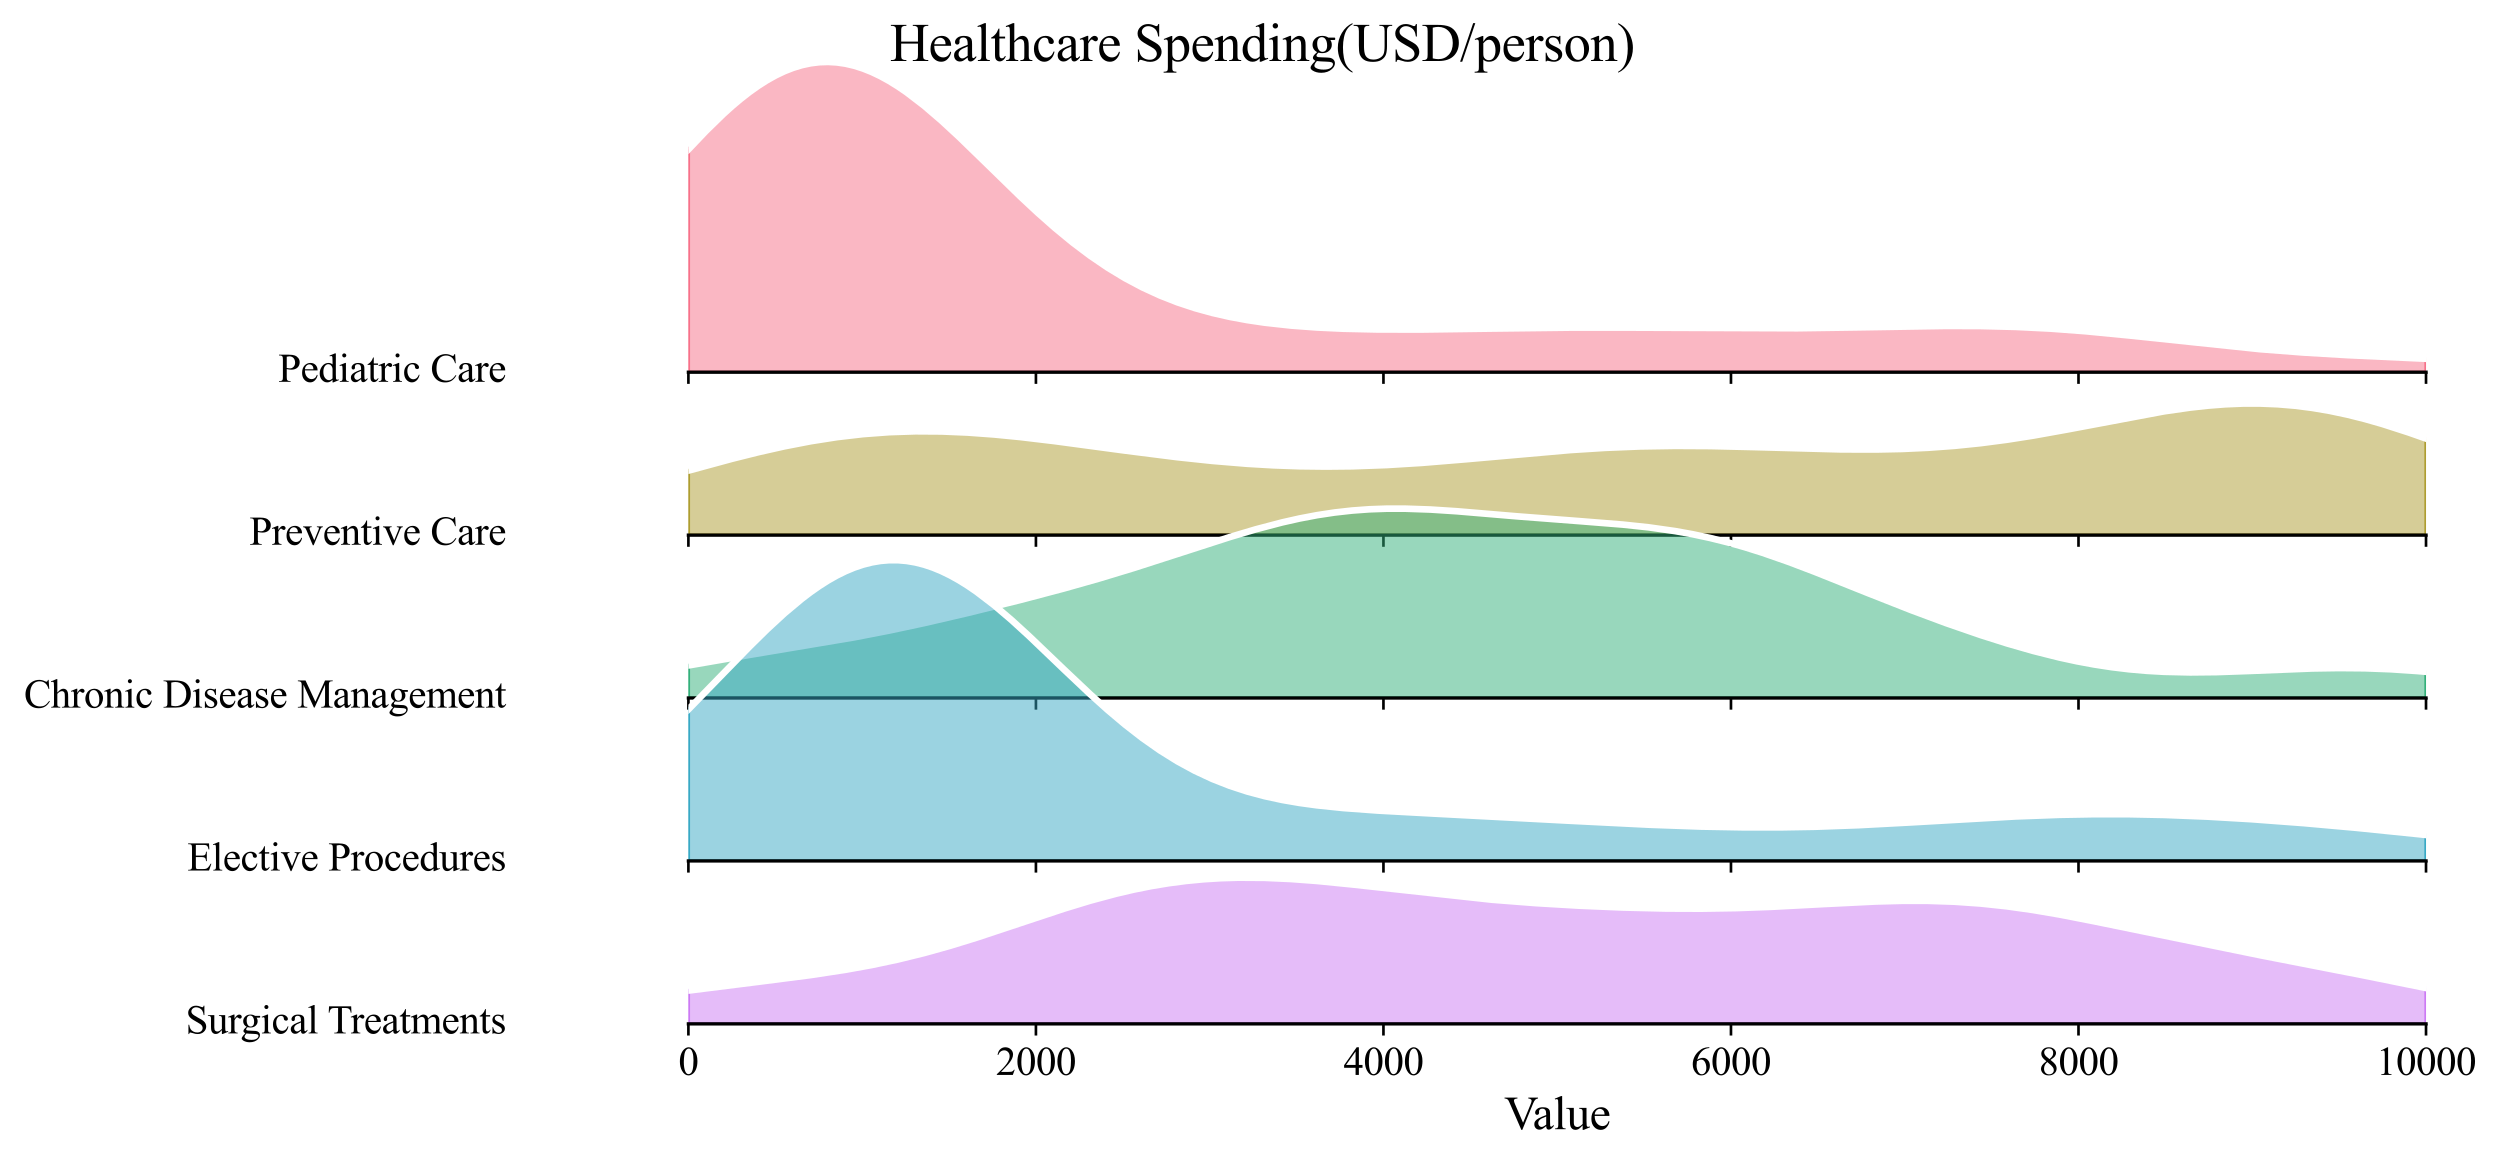 <?xml version="1.0" encoding="utf-8" standalone="no"?>
<!DOCTYPE svg PUBLIC "-//W3C//DTD SVG 1.1//EN"
  "http://www.w3.org/Graphics/SVG/1.1/DTD/svg11.dtd">
<svg xmlns:xlink="http://www.w3.org/1999/xlink" width="750.208pt" height="349.055pt" viewBox="0 0 750.208 349.055" xmlns="http://www.w3.org/2000/svg" version="1.1">
 <defs>
  <style type="text/css">*{stroke-linejoin: round; stroke-linecap: butt}</style>
 </defs>
 <g id="figure_1">
  <g id="patch_1">
   <path d="M 0 349.055 
L 750.208 349.055 
L 750.208 0 
L 0 0 
z
" style="fill: #ffffff"/>
  </g>
  <g id="axes_1">
   <g id="patch_2">
    <path d="M 206.578 111.693 
L 728.008 111.693 
L 728.008 13.92 
L 206.578 13.92 
L 206.578 111.693 
z
" style="fill: none; opacity: 0"/>
   </g>
   <g id="FillBetweenPolyCollection_1">
    <defs>
     <path id="mb3cea856d1" d="M 206.578 -304.21 
L 206.578 -237.362 
L 209.198 -237.362 
L 211.819 -237.362 
L 214.439 -237.362 
L 217.059 -237.362 
L 219.679 -237.362 
L 222.3 -237.362 
L 224.92 -237.362 
L 227.54 -237.362 
L 230.16 -237.362 
L 232.781 -237.362 
L 235.401 -237.362 
L 238.021 -237.362 
L 240.641 -237.362 
L 243.262 -237.362 
L 245.882 -237.362 
L 248.502 -237.362 
L 251.122 -237.362 
L 253.743 -237.362 
L 256.363 -237.362 
L 258.983 -237.362 
L 261.603 -237.362 
L 264.224 -237.362 
L 266.844 -237.362 
L 269.464 -237.362 
L 272.084 -237.362 
L 274.705 -237.362 
L 277.325 -237.362 
L 279.945 -237.362 
L 282.565 -237.362 
L 285.186 -237.362 
L 287.806 -237.362 
L 290.426 -237.362 
L 293.046 -237.362 
L 295.667 -237.362 
L 298.287 -237.362 
L 300.907 -237.362 
L 303.527 -237.362 
L 306.148 -237.362 
L 308.768 -237.362 
L 311.388 -237.362 
L 314.008 -237.362 
L 316.629 -237.362 
L 319.249 -237.362 
L 321.869 -237.362 
L 324.489 -237.362 
L 327.11 -237.362 
L 329.73 -237.362 
L 332.35 -237.362 
L 334.97 -237.362 
L 337.591 -237.362 
L 340.211 -237.362 
L 342.831 -237.362 
L 345.451 -237.362 
L 348.072 -237.362 
L 350.692 -237.362 
L 353.312 -237.362 
L 355.932 -237.362 
L 358.553 -237.362 
L 361.173 -237.362 
L 363.793 -237.362 
L 366.413 -237.362 
L 369.034 -237.362 
L 371.654 -237.362 
L 374.274 -237.362 
L 376.894 -237.362 
L 379.515 -237.362 
L 382.135 -237.362 
L 384.755 -237.362 
L 387.375 -237.362 
L 389.996 -237.362 
L 392.616 -237.362 
L 395.236 -237.362 
L 397.856 -237.362 
L 400.477 -237.362 
L 403.097 -237.362 
L 405.717 -237.362 
L 408.337 -237.362 
L 410.958 -237.362 
L 413.578 -237.362 
L 416.198 -237.362 
L 418.818 -237.362 
L 421.439 -237.362 
L 424.059 -237.362 
L 426.679 -237.362 
L 429.299 -237.362 
L 431.92 -237.362 
L 434.54 -237.362 
L 437.16 -237.362 
L 439.78 -237.362 
L 442.401 -237.362 
L 445.021 -237.362 
L 447.641 -237.362 
L 450.261 -237.362 
L 452.882 -237.362 
L 455.502 -237.362 
L 458.122 -237.362 
L 460.742 -237.362 
L 463.363 -237.362 
L 465.983 -237.362 
L 468.603 -237.362 
L 471.223 -237.362 
L 473.844 -237.362 
L 476.464 -237.362 
L 479.084 -237.362 
L 481.704 -237.362 
L 484.325 -237.362 
L 486.945 -237.362 
L 489.565 -237.362 
L 492.185 -237.362 
L 494.806 -237.362 
L 497.426 -237.362 
L 500.046 -237.362 
L 502.666 -237.362 
L 505.287 -237.362 
L 507.907 -237.362 
L 510.527 -237.362 
L 513.147 -237.362 
L 515.768 -237.362 
L 518.388 -237.362 
L 521.008 -237.362 
L 523.628 -237.362 
L 526.249 -237.362 
L 528.869 -237.362 
L 531.489 -237.362 
L 534.109 -237.362 
L 536.73 -237.362 
L 539.35 -237.362 
L 541.97 -237.362 
L 544.59 -237.362 
L 547.211 -237.362 
L 549.831 -237.362 
L 552.451 -237.362 
L 555.071 -237.362 
L 557.692 -237.362 
L 560.312 -237.362 
L 562.932 -237.362 
L 565.552 -237.362 
L 568.173 -237.362 
L 570.793 -237.362 
L 573.413 -237.362 
L 576.033 -237.362 
L 578.654 -237.362 
L 581.274 -237.362 
L 583.894 -237.362 
L 586.514 -237.362 
L 589.135 -237.362 
L 591.755 -237.362 
L 594.375 -237.362 
L 596.995 -237.362 
L 599.616 -237.362 
L 602.236 -237.362 
L 604.856 -237.362 
L 607.476 -237.362 
L 610.097 -237.362 
L 612.717 -237.362 
L 615.337 -237.362 
L 617.957 -237.362 
L 620.578 -237.362 
L 623.198 -237.362 
L 625.818 -237.362 
L 628.438 -237.362 
L 631.059 -237.362 
L 633.679 -237.362 
L 636.299 -237.362 
L 638.919 -237.362 
L 641.54 -237.362 
L 644.16 -237.362 
L 646.78 -237.362 
L 649.4 -237.362 
L 652.021 -237.362 
L 654.641 -237.362 
L 657.261 -237.362 
L 659.881 -237.362 
L 662.502 -237.362 
L 665.122 -237.362 
L 667.742 -237.362 
L 670.362 -237.362 
L 672.982 -237.362 
L 675.603 -237.362 
L 678.223 -237.362 
L 680.843 -237.362 
L 683.463 -237.362 
L 686.084 -237.362 
L 688.704 -237.362 
L 691.324 -237.362 
L 693.944 -237.362 
L 696.565 -237.362 
L 699.185 -237.362 
L 701.805 -237.362 
L 704.425 -237.362 
L 707.046 -237.362 
L 709.666 -237.362 
L 712.286 -237.362 
L 714.906 -237.362 
L 717.527 -237.362 
L 720.147 -237.362 
L 722.767 -237.362 
L 725.387 -237.362 
L 728.008 -237.362 
L 728.008 -241.403 
L 728.008 -241.403 
L 725.387 -241.518 
L 722.767 -241.632 
L 720.147 -241.747 
L 717.527 -241.864 
L 714.906 -241.982 
L 712.286 -242.102 
L 709.666 -242.227 
L 707.046 -242.355 
L 704.425 -242.489 
L 701.805 -242.629 
L 699.185 -242.776 
L 696.565 -242.931 
L 693.944 -243.094 
L 691.324 -243.265 
L 688.704 -243.447 
L 686.084 -243.638 
L 683.463 -243.839 
L 680.843 -244.05 
L 678.223 -244.272 
L 675.603 -244.504 
L 672.982 -244.745 
L 670.362 -244.996 
L 667.742 -245.256 
L 665.122 -245.524 
L 662.502 -245.798 
L 659.881 -246.079 
L 657.261 -246.365 
L 654.641 -246.654 
L 652.021 -246.946 
L 649.4 -247.238 
L 646.78 -247.53 
L 644.16 -247.82 
L 641.54 -248.106 
L 638.919 -248.386 
L 636.299 -248.66 
L 633.679 -248.925 
L 631.059 -249.181 
L 628.438 -249.425 
L 625.818 -249.657 
L 623.198 -249.876 
L 620.578 -250.08 
L 617.957 -250.268 
L 615.337 -250.441 
L 612.717 -250.597 
L 610.097 -250.736 
L 607.476 -250.858 
L 604.856 -250.964 
L 602.236 -251.052 
L 599.616 -251.124 
L 596.995 -251.18 
L 594.375 -251.222 
L 591.755 -251.248 
L 589.135 -251.262 
L 586.514 -251.263 
L 583.894 -251.253 
L 581.274 -251.233 
L 578.654 -251.205 
L 576.033 -251.169 
L 573.413 -251.128 
L 570.793 -251.081 
L 568.173 -251.032 
L 565.552 -250.98 
L 562.932 -250.927 
L 560.312 -250.874 
L 557.692 -250.823 
L 555.071 -250.773 
L 552.451 -250.726 
L 549.831 -250.683 
L 547.211 -250.644 
L 544.59 -250.609 
L 541.97 -250.579 
L 539.35 -250.554 
L 536.73 -250.534 
L 534.109 -250.52 
L 531.489 -250.51 
L 528.869 -250.506 
L 526.249 -250.506 
L 523.628 -250.511 
L 521.008 -250.52 
L 518.388 -250.532 
L 515.768 -250.547 
L 513.147 -250.565 
L 510.527 -250.585 
L 507.907 -250.606 
L 505.287 -250.628 
L 502.666 -250.65 
L 500.046 -250.672 
L 497.426 -250.692 
L 494.806 -250.712 
L 492.185 -250.729 
L 489.565 -250.744 
L 486.945 -250.755 
L 484.325 -250.763 
L 481.704 -250.768 
L 479.084 -250.768 
L 476.464 -250.764 
L 473.844 -250.756 
L 471.223 -250.743 
L 468.603 -250.726 
L 465.983 -250.704 
L 463.363 -250.678 
L 460.742 -250.648 
L 458.122 -250.615 
L 455.502 -250.579 
L 452.882 -250.54 
L 450.261 -250.499 
L 447.641 -250.456 
L 445.021 -250.413 
L 442.401 -250.371 
L 439.78 -250.329 
L 437.16 -250.29 
L 434.54 -250.253 
L 431.92 -250.22 
L 429.299 -250.192 
L 426.679 -250.17 
L 424.059 -250.154 
L 421.439 -250.147 
L 418.818 -250.149 
L 416.198 -250.16 
L 413.578 -250.184 
L 410.958 -250.22 
L 408.337 -250.27 
L 405.717 -250.335 
L 403.097 -250.417 
L 400.477 -250.517 
L 397.856 -250.638 
L 395.236 -250.781 
L 392.616 -250.948 
L 389.996 -251.141 
L 387.375 -251.363 
L 384.755 -251.616 
L 382.135 -251.904 
L 379.515 -252.229 
L 376.894 -252.595 
L 374.274 -253.004 
L 371.654 -253.462 
L 369.034 -253.971 
L 366.413 -254.536 
L 363.793 -255.16 
L 361.173 -255.849 
L 358.553 -256.606 
L 355.932 -257.435 
L 353.312 -258.341 
L 350.692 -259.328 
L 348.072 -260.399 
L 345.451 -261.558 
L 342.831 -262.808 
L 340.211 -264.152 
L 337.591 -265.593 
L 334.97 -267.131 
L 332.35 -268.767 
L 329.73 -270.502 
L 327.11 -272.336 
L 324.489 -274.266 
L 321.869 -276.289 
L 319.249 -278.403 
L 316.629 -280.602 
L 314.008 -282.88 
L 311.388 -285.232 
L 308.768 -287.647 
L 306.148 -290.118 
L 303.527 -292.634 
L 300.907 -295.183 
L 298.287 -297.753 
L 295.667 -300.331 
L 293.046 -302.902 
L 290.426 -305.451 
L 287.806 -307.962 
L 285.186 -310.42 
L 282.565 -312.808 
L 279.945 -315.109 
L 277.325 -317.307 
L 274.705 -319.386 
L 272.084 -321.328 
L 269.464 -323.12 
L 266.844 -324.745 
L 264.224 -326.191 
L 261.603 -327.444 
L 258.983 -328.494 
L 256.363 -329.33 
L 253.743 -329.943 
L 251.122 -330.328 
L 248.502 -330.479 
L 245.882 -330.394 
L 243.262 -330.07 
L 240.641 -329.509 
L 238.021 -328.714 
L 235.401 -327.689 
L 232.781 -326.44 
L 230.16 -324.977 
L 227.54 -323.308 
L 224.92 -321.446 
L 222.3 -319.403 
L 219.679 -317.194 
L 217.059 -314.833 
L 214.439 -312.337 
L 211.819 -309.723 
L 209.198 -307.008 
L 206.578 -304.21 
z
" style="stroke: #f77189"/>
    </defs>
    <g clip-path="url(#p924e596ca0)">
     <use xlink:href="#mb3cea856d1" x="0" y="349.055" style="fill: #f77189; fill-opacity: 0.5; stroke: #f77189"/>
    </g>
   </g>
   <g id="matplotlib.axis_1">
    <g id="xtick_1">
     <g id="line2d_1">
      <defs>
       <path id="mf4f1cb9742" d="M 0 0 
L 0 3.5 
" style="stroke: #000000; stroke-width: 0.8"/>
      </defs>
      <g>
       <use xlink:href="#mf4f1cb9742" x="206.578" y="111.693" style="stroke: #000000; stroke-width: 0.8"/>
      </g>
     </g>
    </g>
    <g id="xtick_2">
     <g id="line2d_2">
      <g>
       <use xlink:href="#mf4f1cb9742" x="310.864" y="111.693" style="stroke: #000000; stroke-width: 0.8"/>
      </g>
     </g>
    </g>
    <g id="xtick_3">
     <g id="line2d_3">
      <g>
       <use xlink:href="#mf4f1cb9742" x="415.15" y="111.693" style="stroke: #000000; stroke-width: 0.8"/>
      </g>
     </g>
    </g>
    <g id="xtick_4">
     <g id="line2d_4">
      <g>
       <use xlink:href="#mf4f1cb9742" x="519.436" y="111.693" style="stroke: #000000; stroke-width: 0.8"/>
      </g>
     </g>
    </g>
    <g id="xtick_5">
     <g id="line2d_5">
      <g>
       <use xlink:href="#mf4f1cb9742" x="623.722" y="111.693" style="stroke: #000000; stroke-width: 0.8"/>
      </g>
     </g>
    </g>
    <g id="xtick_6">
     <g id="line2d_6">
      <g>
       <use xlink:href="#mf4f1cb9742" x="728.008" y="111.693" style="stroke: #000000; stroke-width: 0.8"/>
      </g>
     </g>
    </g>
   </g>
   <g id="matplotlib.axis_2"/>
   <g id="line2d_7">
    <path d="M 206.578 44.845 
L 211.819 39.332 
L 217.059 34.222 
L 219.679 31.862 
L 222.3 29.652 
L 224.92 27.609 
L 227.54 25.747 
L 230.16 24.079 
L 232.781 22.615 
L 235.401 21.367 
L 238.021 20.341 
L 240.641 19.546 
L 243.262 18.985 
L 245.882 18.662 
L 248.502 18.576 
L 251.122 18.727 
L 253.743 19.112 
L 256.363 19.726 
L 258.983 20.561 
L 261.603 21.611 
L 264.224 22.864 
L 266.844 24.31 
L 269.464 25.936 
L 272.084 27.727 
L 277.325 31.748 
L 282.565 36.247 
L 287.806 41.093 
L 295.667 48.724 
L 306.148 58.937 
L 311.388 63.824 
L 316.629 68.454 
L 321.869 72.766 
L 327.11 76.719 
L 332.35 80.288 
L 337.591 83.463 
L 342.831 86.247 
L 348.072 88.657 
L 353.312 90.714 
L 358.553 92.45 
L 363.793 93.895 
L 369.034 95.084 
L 374.274 96.051 
L 379.515 96.826 
L 387.375 97.692 
L 395.236 98.275 
L 403.097 98.638 
L 413.578 98.872 
L 426.679 98.886 
L 447.641 98.599 
L 471.223 98.312 
L 489.565 98.312 
L 539.35 98.501 
L 557.692 98.233 
L 583.894 97.802 
L 594.375 97.834 
L 604.856 98.092 
L 615.337 98.614 
L 625.818 99.398 
L 638.919 100.669 
L 678.223 104.783 
L 691.324 105.79 
L 704.425 106.566 
L 725.387 107.537 
L 728.008 107.652 
L 728.008 107.652 
" clip-path="url(#p924e596ca0)" style="fill: none; stroke: #ffffff; stroke-width: 2; stroke-linecap: square"/>
   </g>
   <g id="line2d_8">
    <path d="M 206.578 111.693 
L 728.008 111.693 
" style="fill: none; stroke: #000000; stroke-linecap: square"/>
   </g>
   <g id="text_1">
    <g id="patch_3">
     <path d="M 79.564 121.103 
L 155.788 121.103 
L 155.788 102.284 
L 79.564 102.284 
z
" style="fill: #ffffff; opacity: 0.5"/>
    </g>
    <!-- Pediatric Care -->
    <g transform="translate(83.524 114.576) scale(0.12 -0.12)">
     <defs>
      <path id="TimesNewRomanPSMT-50" d="M 1313 1984 
L 1313 750 
Q 1313 350 1400 253 
Q 1519 116 1759 116 
L 1922 116 
L 1922 0 
L 106 0 
L 106 116 
L 266 116 
Q 534 116 650 291 
Q 713 388 713 750 
L 713 3488 
Q 713 3888 628 3984 
Q 506 4122 266 4122 
L 106 4122 
L 106 4238 
L 1659 4238 
Q 2228 4238 2556 4120 
Q 2884 4003 3109 3725 
Q 3334 3447 3334 3066 
Q 3334 2547 2992 2222 
Q 2650 1897 2025 1897 
Q 1872 1897 1694 1919 
Q 1516 1941 1313 1984 
z
M 1313 2163 
Q 1478 2131 1606 2115 
Q 1734 2100 1825 2100 
Q 2150 2100 2386 2351 
Q 2622 2603 2622 3003 
Q 2622 3278 2509 3514 
Q 2397 3750 2190 3867 
Q 1984 3984 1722 3984 
Q 1563 3984 1313 3925 
L 1313 2163 
z
" transform="scale(0.016)"/>
      <path id="TimesNewRomanPSMT-65" d="M 681 1784 
Q 678 1147 991 784 
Q 1303 422 1725 422 
Q 2006 422 2214 576 
Q 2422 731 2563 1106 
L 2659 1044 
Q 2594 616 2278 264 
Q 1963 -88 1488 -88 
Q 972 -88 605 314 
Q 238 716 238 1394 
Q 238 2128 614 2539 
Q 991 2950 1559 2950 
Q 2041 2950 2350 2633 
Q 2659 2316 2659 1784 
L 681 1784 
z
M 681 1966 
L 2006 1966 
Q 1991 2241 1941 2353 
Q 1863 2528 1708 2628 
Q 1553 2728 1384 2728 
Q 1125 2728 920 2526 
Q 716 2325 681 1966 
z
" transform="scale(0.016)"/>
      <path id="TimesNewRomanPSMT-64" d="M 2222 322 
Q 2013 103 1813 7 
Q 1613 -88 1381 -88 
Q 913 -88 563 304 
Q 213 697 213 1313 
Q 213 1928 600 2439 
Q 988 2950 1597 2950 
Q 1975 2950 2222 2709 
L 2222 3238 
Q 2222 3728 2198 3840 
Q 2175 3953 2125 3993 
Q 2075 4034 2000 4034 
Q 1919 4034 1784 3984 
L 1744 4094 
L 2597 4444 
L 2738 4444 
L 2738 1134 
Q 2738 631 2761 520 
Q 2784 409 2836 365 
Q 2888 322 2956 322 
Q 3041 322 3181 375 
L 3216 266 
L 2366 -88 
L 2222 -88 
L 2222 322 
z
M 2222 541 
L 2222 2016 
Q 2203 2228 2109 2403 
Q 2016 2578 1861 2667 
Q 1706 2756 1559 2756 
Q 1284 2756 1069 2509 
Q 784 2184 784 1559 
Q 784 928 1059 592 
Q 1334 256 1672 256 
Q 1956 256 2222 541 
z
" transform="scale(0.016)"/>
      <path id="TimesNewRomanPSMT-69" d="M 928 4444 
Q 1059 4444 1151 4351 
Q 1244 4259 1244 4128 
Q 1244 3997 1151 3903 
Q 1059 3809 928 3809 
Q 797 3809 703 3903 
Q 609 3997 609 4128 
Q 609 4259 701 4351 
Q 794 4444 928 4444 
z
M 1188 2947 
L 1188 647 
Q 1188 378 1227 289 
Q 1266 200 1342 156 
Q 1419 113 1622 113 
L 1622 0 
L 231 0 
L 231 113 
Q 441 113 512 153 
Q 584 194 626 287 
Q 669 381 669 647 
L 669 1750 
Q 669 2216 641 2353 
Q 619 2453 572 2492 
Q 525 2531 444 2531 
Q 356 2531 231 2484 
L 188 2597 
L 1050 2947 
L 1188 2947 
z
" transform="scale(0.016)"/>
      <path id="TimesNewRomanPSMT-61" d="M 1822 413 
Q 1381 72 1269 19 
Q 1100 -59 909 -59 
Q 613 -59 420 144 
Q 228 347 228 678 
Q 228 888 322 1041 
Q 450 1253 767 1440 
Q 1084 1628 1822 1897 
L 1822 2009 
Q 1822 2438 1686 2597 
Q 1550 2756 1291 2756 
Q 1094 2756 978 2650 
Q 859 2544 859 2406 
L 866 2225 
Q 866 2081 792 2003 
Q 719 1925 600 1925 
Q 484 1925 411 2006 
Q 338 2088 338 2228 
Q 338 2497 613 2722 
Q 888 2947 1384 2947 
Q 1766 2947 2009 2819 
Q 2194 2722 2281 2516 
Q 2338 2381 2338 1966 
L 2338 994 
Q 2338 584 2353 492 
Q 2369 400 2405 369 
Q 2441 338 2488 338 
Q 2538 338 2575 359 
Q 2641 400 2828 588 
L 2828 413 
Q 2478 -56 2159 -56 
Q 2006 -56 1915 50 
Q 1825 156 1822 413 
z
M 1822 616 
L 1822 1706 
Q 1350 1519 1213 1441 
Q 966 1303 859 1153 
Q 753 1003 753 825 
Q 753 600 887 451 
Q 1022 303 1197 303 
Q 1434 303 1822 616 
z
" transform="scale(0.016)"/>
      <path id="TimesNewRomanPSMT-74" d="M 1031 3803 
L 1031 2863 
L 1700 2863 
L 1700 2644 
L 1031 2644 
L 1031 788 
Q 1031 509 1111 412 
Q 1191 316 1316 316 
Q 1419 316 1516 380 
Q 1613 444 1666 569 
L 1788 569 
Q 1678 263 1478 108 
Q 1278 -47 1066 -47 
Q 922 -47 784 33 
Q 647 113 581 261 
Q 516 409 516 719 
L 516 2644 
L 63 2644 
L 63 2747 
Q 234 2816 414 2980 
Q 594 3144 734 3369 
Q 806 3488 934 3803 
L 1031 3803 
z
" transform="scale(0.016)"/>
      <path id="TimesNewRomanPSMT-72" d="M 1038 2947 
L 1038 2303 
Q 1397 2947 1775 2947 
Q 1947 2947 2059 2842 
Q 2172 2738 2172 2600 
Q 2172 2478 2090 2393 
Q 2009 2309 1897 2309 
Q 1788 2309 1652 2417 
Q 1516 2525 1450 2525 
Q 1394 2525 1328 2463 
Q 1188 2334 1038 2041 
L 1038 669 
Q 1038 431 1097 309 
Q 1138 225 1241 169 
Q 1344 113 1538 113 
L 1538 0 
L 72 0 
L 72 113 
Q 291 113 397 181 
Q 475 231 506 341 
Q 522 394 522 644 
L 522 1753 
Q 522 2253 501 2348 
Q 481 2444 426 2487 
Q 372 2531 291 2531 
Q 194 2531 72 2484 
L 41 2597 
L 906 2947 
L 1038 2947 
z
" transform="scale(0.016)"/>
      <path id="TimesNewRomanPSMT-63" d="M 2631 1088 
Q 2516 522 2178 217 
Q 1841 -88 1431 -88 
Q 944 -88 581 321 
Q 219 731 219 1428 
Q 219 2103 620 2525 
Q 1022 2947 1584 2947 
Q 2006 2947 2278 2723 
Q 2550 2500 2550 2259 
Q 2550 2141 2473 2067 
Q 2397 1994 2259 1994 
Q 2075 1994 1981 2113 
Q 1928 2178 1911 2362 
Q 1894 2547 1784 2644 
Q 1675 2738 1481 2738 
Q 1169 2738 978 2506 
Q 725 2200 725 1697 
Q 725 1184 976 792 
Q 1228 400 1656 400 
Q 1963 400 2206 609 
Q 2378 753 2541 1131 
L 2631 1088 
z
" transform="scale(0.016)"/>
      <path id="TimesNewRomanPSMT-20" transform="scale(0.016)"/>
      <path id="TimesNewRomanPSMT-43" d="M 3853 4334 
L 3950 2894 
L 3853 2894 
Q 3659 3541 3300 3825 
Q 2941 4109 2438 4109 
Q 2016 4109 1675 3895 
Q 1334 3681 1139 3212 
Q 944 2744 944 2047 
Q 944 1472 1128 1050 
Q 1313 628 1683 403 
Q 2053 178 2528 178 
Q 2941 178 3256 354 
Q 3572 531 3950 1056 
L 4047 994 
Q 3728 428 3303 165 
Q 2878 -97 2294 -97 
Q 1241 -97 663 684 
Q 231 1266 231 2053 
Q 231 2688 515 3219 
Q 800 3750 1298 4042 
Q 1797 4334 2388 4334 
Q 2847 4334 3294 4109 
Q 3425 4041 3481 4041 
Q 3566 4041 3628 4100 
Q 3709 4184 3744 4334 
L 3853 4334 
z
" transform="scale(0.016)"/>
     </defs>
     <use xlink:href="#TimesNewRomanPSMT-50"/>
     <use xlink:href="#TimesNewRomanPSMT-65" transform="translate(55.615 0)"/>
     <use xlink:href="#TimesNewRomanPSMT-64" transform="translate(100 0)"/>
     <use xlink:href="#TimesNewRomanPSMT-69" transform="translate(150 0)"/>
     <use xlink:href="#TimesNewRomanPSMT-61" transform="translate(177.783 0)"/>
     <use xlink:href="#TimesNewRomanPSMT-74" transform="translate(222.168 0)"/>
     <use xlink:href="#TimesNewRomanPSMT-72" transform="translate(249.951 0)"/>
     <use xlink:href="#TimesNewRomanPSMT-69" transform="translate(283.252 0)"/>
     <use xlink:href="#TimesNewRomanPSMT-63" transform="translate(311.035 0)"/>
     <use xlink:href="#TimesNewRomanPSMT-20" transform="translate(355.42 0)"/>
     <use xlink:href="#TimesNewRomanPSMT-43" transform="translate(380.42 0)"/>
     <use xlink:href="#TimesNewRomanPSMT-61" transform="translate(447.119 0)"/>
     <use xlink:href="#TimesNewRomanPSMT-72" transform="translate(491.504 0)"/>
     <use xlink:href="#TimesNewRomanPSMT-65" transform="translate(524.805 0)"/>
    </g>
   </g>
  </g>
  <g id="axes_2">
   <g id="patch_4">
    <path d="M 206.578 160.58 
L 728.008 160.58 
L 728.008 62.807 
L 206.578 62.807 
L 206.578 160.58 
z
" style="fill: none; opacity: 0"/>
   </g>
   <g id="FillBetweenPolyCollection_2">
    <defs>
     <path id="m98c24ae65e" d="M 206.578 -207.829 
L 206.578 -188.475 
L 209.198 -188.475 
L 211.819 -188.475 
L 214.439 -188.475 
L 217.059 -188.475 
L 219.679 -188.475 
L 222.3 -188.475 
L 224.92 -188.475 
L 227.54 -188.475 
L 230.16 -188.475 
L 232.781 -188.475 
L 235.401 -188.475 
L 238.021 -188.475 
L 240.641 -188.475 
L 243.262 -188.475 
L 245.882 -188.475 
L 248.502 -188.475 
L 251.122 -188.475 
L 253.743 -188.475 
L 256.363 -188.475 
L 258.983 -188.475 
L 261.603 -188.475 
L 264.224 -188.475 
L 266.844 -188.475 
L 269.464 -188.475 
L 272.084 -188.475 
L 274.705 -188.475 
L 277.325 -188.475 
L 279.945 -188.475 
L 282.565 -188.475 
L 285.186 -188.475 
L 287.806 -188.475 
L 290.426 -188.475 
L 293.046 -188.475 
L 295.667 -188.475 
L 298.287 -188.475 
L 300.907 -188.475 
L 303.527 -188.475 
L 306.148 -188.475 
L 308.768 -188.475 
L 311.388 -188.475 
L 314.008 -188.475 
L 316.629 -188.475 
L 319.249 -188.475 
L 321.869 -188.475 
L 324.489 -188.475 
L 327.11 -188.475 
L 329.73 -188.475 
L 332.35 -188.475 
L 334.97 -188.475 
L 337.591 -188.475 
L 340.211 -188.475 
L 342.831 -188.475 
L 345.451 -188.475 
L 348.072 -188.475 
L 350.692 -188.475 
L 353.312 -188.475 
L 355.932 -188.475 
L 358.553 -188.475 
L 361.173 -188.475 
L 363.793 -188.475 
L 366.413 -188.475 
L 369.034 -188.475 
L 371.654 -188.475 
L 374.274 -188.475 
L 376.894 -188.475 
L 379.515 -188.475 
L 382.135 -188.475 
L 384.755 -188.475 
L 387.375 -188.475 
L 389.996 -188.475 
L 392.616 -188.475 
L 395.236 -188.475 
L 397.856 -188.475 
L 400.477 -188.475 
L 403.097 -188.475 
L 405.717 -188.475 
L 408.337 -188.475 
L 410.958 -188.475 
L 413.578 -188.475 
L 416.198 -188.475 
L 418.818 -188.475 
L 421.439 -188.475 
L 424.059 -188.475 
L 426.679 -188.475 
L 429.299 -188.475 
L 431.92 -188.475 
L 434.54 -188.475 
L 437.16 -188.475 
L 439.78 -188.475 
L 442.401 -188.475 
L 445.021 -188.475 
L 447.641 -188.475 
L 450.261 -188.475 
L 452.882 -188.475 
L 455.502 -188.475 
L 458.122 -188.475 
L 460.742 -188.475 
L 463.363 -188.475 
L 465.983 -188.475 
L 468.603 -188.475 
L 471.223 -188.475 
L 473.844 -188.475 
L 476.464 -188.475 
L 479.084 -188.475 
L 481.704 -188.475 
L 484.325 -188.475 
L 486.945 -188.475 
L 489.565 -188.475 
L 492.185 -188.475 
L 494.806 -188.475 
L 497.426 -188.475 
L 500.046 -188.475 
L 502.666 -188.475 
L 505.287 -188.475 
L 507.907 -188.475 
L 510.527 -188.475 
L 513.147 -188.475 
L 515.768 -188.475 
L 518.388 -188.475 
L 521.008 -188.475 
L 523.628 -188.475 
L 526.249 -188.475 
L 528.869 -188.475 
L 531.489 -188.475 
L 534.109 -188.475 
L 536.73 -188.475 
L 539.35 -188.475 
L 541.97 -188.475 
L 544.59 -188.475 
L 547.211 -188.475 
L 549.831 -188.475 
L 552.451 -188.475 
L 555.071 -188.475 
L 557.692 -188.475 
L 560.312 -188.475 
L 562.932 -188.475 
L 565.552 -188.475 
L 568.173 -188.475 
L 570.793 -188.475 
L 573.413 -188.475 
L 576.033 -188.475 
L 578.654 -188.475 
L 581.274 -188.475 
L 583.894 -188.475 
L 586.514 -188.475 
L 589.135 -188.475 
L 591.755 -188.475 
L 594.375 -188.475 
L 596.995 -188.475 
L 599.616 -188.475 
L 602.236 -188.475 
L 604.856 -188.475 
L 607.476 -188.475 
L 610.097 -188.475 
L 612.717 -188.475 
L 615.337 -188.475 
L 617.957 -188.475 
L 620.578 -188.475 
L 623.198 -188.475 
L 625.818 -188.475 
L 628.438 -188.475 
L 631.059 -188.475 
L 633.679 -188.475 
L 636.299 -188.475 
L 638.919 -188.475 
L 641.54 -188.475 
L 644.16 -188.475 
L 646.78 -188.475 
L 649.4 -188.475 
L 652.021 -188.475 
L 654.641 -188.475 
L 657.261 -188.475 
L 659.881 -188.475 
L 662.502 -188.475 
L 665.122 -188.475 
L 667.742 -188.475 
L 670.362 -188.475 
L 672.982 -188.475 
L 675.603 -188.475 
L 678.223 -188.475 
L 680.843 -188.475 
L 683.463 -188.475 
L 686.084 -188.475 
L 688.704 -188.475 
L 691.324 -188.475 
L 693.944 -188.475 
L 696.565 -188.475 
L 699.185 -188.475 
L 701.805 -188.475 
L 704.425 -188.475 
L 707.046 -188.475 
L 709.666 -188.475 
L 712.286 -188.475 
L 714.906 -188.475 
L 717.527 -188.475 
L 720.147 -188.475 
L 722.767 -188.475 
L 725.387 -188.475 
L 728.008 -188.475 
L 728.008 -217.449 
L 728.008 -217.449 
L 725.387 -218.383 
L 722.767 -219.291 
L 720.147 -220.169 
L 717.527 -221.015 
L 714.906 -221.824 
L 712.286 -222.593 
L 709.666 -223.32 
L 707.046 -224.001 
L 704.425 -224.634 
L 701.805 -225.217 
L 699.185 -225.747 
L 696.565 -226.222 
L 693.944 -226.642 
L 691.324 -227.005 
L 688.704 -227.311 
L 686.084 -227.56 
L 683.463 -227.751 
L 680.843 -227.884 
L 678.223 -227.962 
L 675.603 -227.984 
L 672.982 -227.952 
L 670.362 -227.868 
L 667.742 -227.734 
L 665.122 -227.553 
L 662.502 -227.326 
L 659.881 -227.057 
L 657.261 -226.749 
L 654.641 -226.404 
L 652.021 -226.027 
L 649.4 -225.621 
L 646.78 -225.188 
L 644.16 -224.734 
L 641.54 -224.26 
L 638.919 -223.772 
L 636.299 -223.271 
L 633.679 -222.763 
L 631.059 -222.249 
L 628.438 -221.734 
L 625.818 -221.221 
L 623.198 -220.712 
L 620.578 -220.21 
L 617.957 -219.718 
L 615.337 -219.239 
L 612.717 -218.774 
L 610.097 -218.326 
L 607.476 -217.897 
L 604.856 -217.487 
L 602.236 -217.099 
L 599.616 -216.733 
L 596.995 -216.391 
L 594.375 -216.074 
L 591.755 -215.781 
L 589.135 -215.513 
L 586.514 -215.271 
L 583.894 -215.053 
L 581.274 -214.861 
L 578.654 -214.694 
L 576.033 -214.551 
L 573.413 -214.431 
L 570.793 -214.334 
L 568.173 -214.258 
L 565.552 -214.204 
L 562.932 -214.168 
L 560.312 -214.151 
L 557.692 -214.151 
L 555.071 -214.167 
L 552.451 -214.196 
L 549.831 -214.238 
L 547.211 -214.29 
L 544.59 -214.352 
L 541.97 -214.421 
L 539.35 -214.496 
L 536.73 -214.575 
L 534.109 -214.657 
L 531.489 -214.739 
L 528.869 -214.821 
L 526.249 -214.9 
L 523.628 -214.975 
L 521.008 -215.044 
L 518.388 -215.106 
L 515.768 -215.16 
L 513.147 -215.204 
L 510.527 -215.237 
L 507.907 -215.259 
L 505.287 -215.267 
L 502.666 -215.261 
L 500.046 -215.241 
L 497.426 -215.206 
L 494.806 -215.155 
L 492.185 -215.089 
L 489.565 -215.006 
L 486.945 -214.908 
L 484.325 -214.794 
L 481.704 -214.664 
L 479.084 -214.52 
L 476.464 -214.361 
L 473.844 -214.188 
L 471.223 -214.002 
L 468.603 -213.805 
L 465.983 -213.597 
L 463.363 -213.38 
L 460.742 -213.154 
L 458.122 -212.922 
L 455.502 -212.684 
L 452.882 -212.442 
L 450.261 -212.198 
L 447.641 -211.953 
L 445.021 -211.709 
L 442.401 -211.468 
L 439.78 -211.23 
L 437.16 -210.998 
L 434.54 -210.773 
L 431.92 -210.556 
L 429.299 -210.35 
L 426.679 -210.154 
L 424.059 -209.971 
L 421.439 -209.802 
L 418.818 -209.648 
L 416.198 -209.509 
L 413.578 -209.387 
L 410.958 -209.283 
L 408.337 -209.197 
L 405.717 -209.13 
L 403.097 -209.082 
L 400.477 -209.054 
L 397.856 -209.046 
L 395.236 -209.058 
L 392.616 -209.091 
L 389.996 -209.145 
L 387.375 -209.218 
L 384.755 -209.312 
L 382.135 -209.426 
L 379.515 -209.56 
L 376.894 -209.713 
L 374.274 -209.885 
L 371.654 -210.075 
L 369.034 -210.283 
L 366.413 -210.507 
L 363.793 -210.748 
L 361.173 -211.005 
L 358.553 -211.276 
L 355.932 -211.561 
L 353.312 -211.858 
L 350.692 -212.167 
L 348.072 -212.487 
L 345.451 -212.816 
L 342.831 -213.153 
L 340.211 -213.497 
L 337.591 -213.847 
L 334.97 -214.201 
L 332.35 -214.557 
L 329.73 -214.915 
L 327.11 -215.272 
L 324.489 -215.627 
L 321.869 -215.978 
L 319.249 -216.324 
L 316.629 -216.663 
L 314.008 -216.992 
L 311.388 -217.311 
L 308.768 -217.617 
L 306.148 -217.909 
L 303.527 -218.184 
L 300.907 -218.441 
L 298.287 -218.678 
L 295.667 -218.893 
L 293.046 -219.085 
L 290.426 -219.251 
L 287.806 -219.39 
L 285.186 -219.501 
L 282.565 -219.582 
L 279.945 -219.632 
L 277.325 -219.65 
L 274.705 -219.633 
L 272.084 -219.583 
L 269.464 -219.497 
L 266.844 -219.375 
L 264.224 -219.216 
L 261.603 -219.021 
L 258.983 -218.79 
L 256.363 -218.521 
L 253.743 -218.216 
L 251.122 -217.875 
L 248.502 -217.499 
L 245.882 -217.088 
L 243.262 -216.644 
L 240.641 -216.168 
L 238.021 -215.66 
L 235.401 -215.123 
L 232.781 -214.559 
L 230.16 -213.968 
L 227.54 -213.353 
L 224.92 -212.717 
L 222.3 -212.06 
L 219.679 -211.386 
L 217.059 -210.696 
L 214.439 -209.993 
L 211.819 -209.279 
L 209.198 -208.557 
L 206.578 -207.829 
z
" style="stroke: #ae9d31"/>
    </defs>
    <g clip-path="url(#p42993321df)">
     <use xlink:href="#m98c24ae65e" x="0" y="349.055" style="fill: #ae9d31; fill-opacity: 0.5; stroke: #ae9d31"/>
    </g>
   </g>
   <g id="matplotlib.axis_3">
    <g id="xtick_7">
     <g id="line2d_9">
      <g>
       <use xlink:href="#mf4f1cb9742" x="206.578" y="160.58" style="stroke: #000000; stroke-width: 0.8"/>
      </g>
     </g>
    </g>
    <g id="xtick_8">
     <g id="line2d_10">
      <g>
       <use xlink:href="#mf4f1cb9742" x="310.864" y="160.58" style="stroke: #000000; stroke-width: 0.8"/>
      </g>
     </g>
    </g>
    <g id="xtick_9">
     <g id="line2d_11">
      <g>
       <use xlink:href="#mf4f1cb9742" x="415.15" y="160.58" style="stroke: #000000; stroke-width: 0.8"/>
      </g>
     </g>
    </g>
    <g id="xtick_10">
     <g id="line2d_12">
      <g>
       <use xlink:href="#mf4f1cb9742" x="519.436" y="160.58" style="stroke: #000000; stroke-width: 0.8"/>
      </g>
     </g>
    </g>
    <g id="xtick_11">
     <g id="line2d_13">
      <g>
       <use xlink:href="#mf4f1cb9742" x="623.722" y="160.58" style="stroke: #000000; stroke-width: 0.8"/>
      </g>
     </g>
    </g>
    <g id="xtick_12">
     <g id="line2d_14">
      <g>
       <use xlink:href="#mf4f1cb9742" x="728.008" y="160.58" style="stroke: #000000; stroke-width: 0.8"/>
      </g>
     </g>
    </g>
   </g>
   <g id="matplotlib.axis_4"/>
   <g id="line2d_15">
    <path d="M 206.578 141.227 
L 219.679 137.67 
L 227.54 135.702 
L 235.401 133.932 
L 243.262 132.411 
L 251.122 131.18 
L 258.983 130.266 
L 266.844 129.681 
L 274.705 129.422 
L 282.565 129.473 
L 290.426 129.804 
L 298.287 130.377 
L 306.148 131.147 
L 316.629 132.393 
L 337.591 135.208 
L 353.312 137.197 
L 363.793 138.307 
L 374.274 139.171 
L 382.135 139.629 
L 389.996 139.911 
L 397.856 140.009 
L 405.717 139.926 
L 416.198 139.546 
L 426.679 138.901 
L 439.78 137.825 
L 471.223 135.053 
L 481.704 134.391 
L 492.185 133.967 
L 502.666 133.794 
L 513.147 133.851 
L 526.249 134.155 
L 552.451 134.859 
L 562.932 134.887 
L 570.793 134.722 
L 578.654 134.361 
L 586.514 133.785 
L 594.375 132.982 
L 602.236 131.956 
L 610.097 130.729 
L 620.578 128.845 
L 649.4 123.435 
L 657.261 122.307 
L 662.502 121.729 
L 667.742 121.321 
L 672.982 121.104 
L 678.223 121.094 
L 683.463 121.305 
L 688.704 121.744 
L 693.944 122.413 
L 699.185 123.309 
L 704.425 124.421 
L 709.666 125.735 
L 714.906 127.231 
L 722.767 129.765 
L 728.008 131.606 
L 728.008 131.606 
" clip-path="url(#p42993321df)" style="fill: none; stroke: #ffffff; stroke-width: 2; stroke-linecap: square"/>
   </g>
   <g id="line2d_16">
    <path d="M 206.578 160.58 
L 728.008 160.58 
" style="fill: none; stroke: #000000; stroke-linecap: square"/>
   </g>
   <g id="text_2">
    <g id="patch_5">
     <path d="M 70.897 169.99 
L 155.788 169.99 
L 155.788 151.17 
L 70.897 151.17 
z
" style="fill: #ffffff; opacity: 0.5"/>
    </g>
    <!-- Preventive Care -->
    <g transform="translate(74.858 163.463) scale(0.12 -0.12)">
     <defs>
      <path id="TimesNewRomanPSMT-76" d="M 53 2863 
L 1400 2863 
L 1400 2747 
L 1313 2747 
Q 1191 2747 1127 2687 
Q 1063 2628 1063 2528 
Q 1063 2419 1128 2269 
L 1794 688 
L 2463 2328 
Q 2534 2503 2534 2594 
Q 2534 2638 2509 2666 
Q 2475 2713 2422 2730 
Q 2369 2747 2206 2747 
L 2206 2863 
L 3141 2863 
L 3141 2747 
Q 2978 2734 2916 2681 
Q 2806 2588 2719 2369 
L 1703 -88 
L 1575 -88 
L 553 2328 
Q 484 2497 421 2570 
Q 359 2644 263 2694 
Q 209 2722 53 2747 
L 53 2863 
z
" transform="scale(0.016)"/>
      <path id="TimesNewRomanPSMT-6e" d="M 1034 2341 
Q 1538 2947 1994 2947 
Q 2228 2947 2397 2830 
Q 2566 2713 2666 2444 
Q 2734 2256 2734 1869 
L 2734 647 
Q 2734 375 2778 278 
Q 2813 200 2889 156 
Q 2966 113 3172 113 
L 3172 0 
L 1756 0 
L 1756 113 
L 1816 113 
Q 2016 113 2095 173 
Q 2175 234 2206 353 
Q 2219 400 2219 647 
L 2219 1819 
Q 2219 2209 2117 2386 
Q 2016 2563 1775 2563 
Q 1403 2563 1034 2156 
L 1034 647 
Q 1034 356 1069 288 
Q 1113 197 1189 155 
Q 1266 113 1500 113 
L 1500 0 
L 84 0 
L 84 113 
L 147 113 
Q 366 113 442 223 
Q 519 334 519 647 
L 519 1709 
Q 519 2225 495 2337 
Q 472 2450 423 2490 
Q 375 2531 294 2531 
Q 206 2531 84 2484 
L 38 2597 
L 900 2947 
L 1034 2947 
L 1034 2341 
z
" transform="scale(0.016)"/>
     </defs>
     <use xlink:href="#TimesNewRomanPSMT-50"/>
     <use xlink:href="#TimesNewRomanPSMT-72" transform="translate(55.615 0)"/>
     <use xlink:href="#TimesNewRomanPSMT-65" transform="translate(88.916 0)"/>
     <use xlink:href="#TimesNewRomanPSMT-76" transform="translate(133.301 0)"/>
     <use xlink:href="#TimesNewRomanPSMT-65" transform="translate(183.301 0)"/>
     <use xlink:href="#TimesNewRomanPSMT-6e" transform="translate(227.686 0)"/>
     <use xlink:href="#TimesNewRomanPSMT-74" transform="translate(277.686 0)"/>
     <use xlink:href="#TimesNewRomanPSMT-69" transform="translate(305.469 0)"/>
     <use xlink:href="#TimesNewRomanPSMT-76" transform="translate(333.252 0)"/>
     <use xlink:href="#TimesNewRomanPSMT-65" transform="translate(383.252 0)"/>
     <use xlink:href="#TimesNewRomanPSMT-20" transform="translate(427.637 0)"/>
     <use xlink:href="#TimesNewRomanPSMT-43" transform="translate(452.637 0)"/>
     <use xlink:href="#TimesNewRomanPSMT-61" transform="translate(519.336 0)"/>
     <use xlink:href="#TimesNewRomanPSMT-72" transform="translate(563.721 0)"/>
     <use xlink:href="#TimesNewRomanPSMT-65" transform="translate(597.021 0)"/>
    </g>
   </g>
  </g>
  <g id="axes_3">
   <g id="patch_6">
    <path d="M 206.578 209.467 
L 728.008 209.467 
L 728.008 111.693 
L 206.578 111.693 
L 206.578 209.467 
z
" style="fill: none; opacity: 0"/>
   </g>
   <g id="FillBetweenPolyCollection_3">
    <defs>
     <path id="mdc34442852" d="M 206.578 -149.361 
L 206.578 -139.589 
L 209.198 -139.589 
L 211.819 -139.589 
L 214.439 -139.589 
L 217.059 -139.589 
L 219.679 -139.589 
L 222.3 -139.589 
L 224.92 -139.589 
L 227.54 -139.589 
L 230.16 -139.589 
L 232.781 -139.589 
L 235.401 -139.589 
L 238.021 -139.589 
L 240.641 -139.589 
L 243.262 -139.589 
L 245.882 -139.589 
L 248.502 -139.589 
L 251.122 -139.589 
L 253.743 -139.589 
L 256.363 -139.589 
L 258.983 -139.589 
L 261.603 -139.589 
L 264.224 -139.589 
L 266.844 -139.589 
L 269.464 -139.589 
L 272.084 -139.589 
L 274.705 -139.589 
L 277.325 -139.589 
L 279.945 -139.589 
L 282.565 -139.589 
L 285.186 -139.589 
L 287.806 -139.589 
L 290.426 -139.589 
L 293.046 -139.589 
L 295.667 -139.589 
L 298.287 -139.589 
L 300.907 -139.589 
L 303.527 -139.589 
L 306.148 -139.589 
L 308.768 -139.589 
L 311.388 -139.589 
L 314.008 -139.589 
L 316.629 -139.589 
L 319.249 -139.589 
L 321.869 -139.589 
L 324.489 -139.589 
L 327.11 -139.589 
L 329.73 -139.589 
L 332.35 -139.589 
L 334.97 -139.589 
L 337.591 -139.589 
L 340.211 -139.589 
L 342.831 -139.589 
L 345.451 -139.589 
L 348.072 -139.589 
L 350.692 -139.589 
L 353.312 -139.589 
L 355.932 -139.589 
L 358.553 -139.589 
L 361.173 -139.589 
L 363.793 -139.589 
L 366.413 -139.589 
L 369.034 -139.589 
L 371.654 -139.589 
L 374.274 -139.589 
L 376.894 -139.589 
L 379.515 -139.589 
L 382.135 -139.589 
L 384.755 -139.589 
L 387.375 -139.589 
L 389.996 -139.589 
L 392.616 -139.589 
L 395.236 -139.589 
L 397.856 -139.589 
L 400.477 -139.589 
L 403.097 -139.589 
L 405.717 -139.589 
L 408.337 -139.589 
L 410.958 -139.589 
L 413.578 -139.589 
L 416.198 -139.589 
L 418.818 -139.589 
L 421.439 -139.589 
L 424.059 -139.589 
L 426.679 -139.589 
L 429.299 -139.589 
L 431.92 -139.589 
L 434.54 -139.589 
L 437.16 -139.589 
L 439.78 -139.589 
L 442.401 -139.589 
L 445.021 -139.589 
L 447.641 -139.589 
L 450.261 -139.589 
L 452.882 -139.589 
L 455.502 -139.589 
L 458.122 -139.589 
L 460.742 -139.589 
L 463.363 -139.589 
L 465.983 -139.589 
L 468.603 -139.589 
L 471.223 -139.589 
L 473.844 -139.589 
L 476.464 -139.589 
L 479.084 -139.589 
L 481.704 -139.589 
L 484.325 -139.589 
L 486.945 -139.589 
L 489.565 -139.589 
L 492.185 -139.589 
L 494.806 -139.589 
L 497.426 -139.589 
L 500.046 -139.589 
L 502.666 -139.589 
L 505.287 -139.589 
L 507.907 -139.589 
L 510.527 -139.589 
L 513.147 -139.589 
L 515.768 -139.589 
L 518.388 -139.589 
L 521.008 -139.589 
L 523.628 -139.589 
L 526.249 -139.589 
L 528.869 -139.589 
L 531.489 -139.589 
L 534.109 -139.589 
L 536.73 -139.589 
L 539.35 -139.589 
L 541.97 -139.589 
L 544.59 -139.589 
L 547.211 -139.589 
L 549.831 -139.589 
L 552.451 -139.589 
L 555.071 -139.589 
L 557.692 -139.589 
L 560.312 -139.589 
L 562.932 -139.589 
L 565.552 -139.589 
L 568.173 -139.589 
L 570.793 -139.589 
L 573.413 -139.589 
L 576.033 -139.589 
L 578.654 -139.589 
L 581.274 -139.589 
L 583.894 -139.589 
L 586.514 -139.589 
L 589.135 -139.589 
L 591.755 -139.589 
L 594.375 -139.589 
L 596.995 -139.589 
L 599.616 -139.589 
L 602.236 -139.589 
L 604.856 -139.589 
L 607.476 -139.589 
L 610.097 -139.589 
L 612.717 -139.589 
L 615.337 -139.589 
L 617.957 -139.589 
L 620.578 -139.589 
L 623.198 -139.589 
L 625.818 -139.589 
L 628.438 -139.589 
L 631.059 -139.589 
L 633.679 -139.589 
L 636.299 -139.589 
L 638.919 -139.589 
L 641.54 -139.589 
L 644.16 -139.589 
L 646.78 -139.589 
L 649.4 -139.589 
L 652.021 -139.589 
L 654.641 -139.589 
L 657.261 -139.589 
L 659.881 -139.589 
L 662.502 -139.589 
L 665.122 -139.589 
L 667.742 -139.589 
L 670.362 -139.589 
L 672.982 -139.589 
L 675.603 -139.589 
L 678.223 -139.589 
L 680.843 -139.589 
L 683.463 -139.589 
L 686.084 -139.589 
L 688.704 -139.589 
L 691.324 -139.589 
L 693.944 -139.589 
L 696.565 -139.589 
L 699.185 -139.589 
L 701.805 -139.589 
L 704.425 -139.589 
L 707.046 -139.589 
L 709.666 -139.589 
L 712.286 -139.589 
L 714.906 -139.589 
L 717.527 -139.589 
L 720.147 -139.589 
L 722.767 -139.589 
L 725.387 -139.589 
L 728.008 -139.589 
L 728.008 -147.466 
L 728.008 -147.466 
L 725.387 -147.69 
L 722.767 -147.891 
L 720.147 -148.068 
L 717.527 -148.22 
L 714.906 -148.346 
L 712.286 -148.445 
L 709.666 -148.519 
L 707.046 -148.567 
L 704.425 -148.59 
L 701.805 -148.589 
L 699.185 -148.567 
L 696.565 -148.523 
L 693.944 -148.461 
L 691.324 -148.383 
L 688.704 -148.292 
L 686.084 -148.19 
L 683.463 -148.079 
L 680.843 -147.965 
L 678.223 -147.848 
L 675.603 -147.734 
L 672.982 -147.625 
L 670.362 -147.525 
L 667.742 -147.438 
L 665.122 -147.367 
L 662.502 -147.315 
L 659.881 -147.286 
L 657.261 -147.283 
L 654.641 -147.31 
L 652.021 -147.368 
L 649.4 -147.461 
L 646.78 -147.591 
L 644.16 -147.76 
L 641.54 -147.969 
L 638.919 -148.22 
L 636.299 -148.514 
L 633.679 -148.85 
L 631.059 -149.231 
L 628.438 -149.654 
L 625.818 -150.119 
L 623.198 -150.626 
L 620.578 -151.173 
L 617.957 -151.759 
L 615.337 -152.382 
L 612.717 -153.041 
L 610.097 -153.733 
L 607.476 -154.457 
L 604.856 -155.21 
L 602.236 -155.991 
L 599.616 -156.798 
L 596.995 -157.63 
L 594.375 -158.484 
L 591.755 -159.36 
L 589.135 -160.257 
L 586.514 -161.173 
L 583.894 -162.107 
L 581.274 -163.058 
L 578.654 -164.026 
L 576.033 -165.01 
L 573.413 -166.008 
L 570.793 -167.019 
L 568.173 -168.043 
L 565.552 -169.077 
L 562.932 -170.12 
L 560.312 -171.17 
L 557.692 -172.224 
L 555.071 -173.28 
L 552.451 -174.335 
L 549.831 -175.386 
L 547.211 -176.429 
L 544.59 -177.46 
L 541.97 -178.476 
L 539.35 -179.473 
L 536.73 -180.446 
L 534.109 -181.393 
L 531.489 -182.309 
L 528.869 -183.191 
L 526.249 -184.036 
L 523.628 -184.841 
L 521.008 -185.604 
L 518.388 -186.323 
L 515.768 -186.997 
L 513.147 -187.625 
L 510.527 -188.207 
L 507.907 -188.743 
L 505.287 -189.235 
L 502.666 -189.685 
L 500.046 -190.093 
L 497.426 -190.464 
L 494.806 -190.8 
L 492.185 -191.105 
L 489.565 -191.382 
L 486.945 -191.635 
L 484.325 -191.869 
L 481.704 -192.087 
L 479.084 -192.293 
L 476.464 -192.49 
L 473.844 -192.683 
L 471.223 -192.874 
L 468.603 -193.065 
L 465.983 -193.26 
L 463.363 -193.459 
L 460.742 -193.664 
L 458.122 -193.875 
L 455.502 -194.092 
L 452.882 -194.313 
L 450.261 -194.539 
L 447.641 -194.766 
L 445.021 -194.993 
L 442.401 -195.216 
L 439.78 -195.432 
L 437.16 -195.637 
L 434.54 -195.828 
L 431.92 -196 
L 429.299 -196.149 
L 426.679 -196.272 
L 424.059 -196.363 
L 421.439 -196.419 
L 418.818 -196.437 
L 416.198 -196.413 
L 413.578 -196.344 
L 410.958 -196.228 
L 408.337 -196.062 
L 405.717 -195.846 
L 403.097 -195.578 
L 400.477 -195.257 
L 397.856 -194.885 
L 395.236 -194.462 
L 392.616 -193.989 
L 389.996 -193.467 
L 387.375 -192.9 
L 384.755 -192.288 
L 382.135 -191.637 
L 379.515 -190.948 
L 376.894 -190.225 
L 374.274 -189.473 
L 371.654 -188.693 
L 369.034 -187.892 
L 366.413 -187.072 
L 363.793 -186.237 
L 361.173 -185.391 
L 358.553 -184.538 
L 355.932 -183.68 
L 353.312 -182.822 
L 350.692 -181.965 
L 348.072 -181.114 
L 345.451 -180.269 
L 342.831 -179.433 
L 340.211 -178.607 
L 337.591 -177.793 
L 334.97 -176.992 
L 332.35 -176.204 
L 329.73 -175.429 
L 327.11 -174.668 
L 324.489 -173.921 
L 321.869 -173.186 
L 319.249 -172.464 
L 316.629 -171.753 
L 314.008 -171.053 
L 311.388 -170.363 
L 308.768 -169.682 
L 306.148 -169.008 
L 303.527 -168.343 
L 300.907 -167.684 
L 298.287 -167.032 
L 295.667 -166.387 
L 293.046 -165.748 
L 290.426 -165.116 
L 287.806 -164.491 
L 285.186 -163.874 
L 282.565 -163.265 
L 279.945 -162.666 
L 277.325 -162.077 
L 274.705 -161.498 
L 272.084 -160.932 
L 269.464 -160.378 
L 266.844 -159.837 
L 264.224 -159.309 
L 261.603 -158.795 
L 258.983 -158.294 
L 256.363 -157.806 
L 253.743 -157.33 
L 251.122 -156.866 
L 248.502 -156.412 
L 245.882 -155.967 
L 243.262 -155.53 
L 240.641 -155.098 
L 238.021 -154.67 
L 235.401 -154.244 
L 232.781 -153.819 
L 230.16 -153.393 
L 227.54 -152.964 
L 224.92 -152.532 
L 222.3 -152.096 
L 219.679 -151.653 
L 217.059 -151.206 
L 214.439 -150.752 
L 211.819 -150.293 
L 209.198 -149.829 
L 206.578 -149.361 
z
" style="stroke: #33b07a"/>
    </defs>
    <g clip-path="url(#pa344983186)">
     <use xlink:href="#mdc34442852" x="0" y="349.055" style="fill: #33b07a; fill-opacity: 0.5; stroke: #33b07a"/>
    </g>
   </g>
   <g id="matplotlib.axis_5">
    <g id="xtick_13">
     <g id="line2d_17">
      <g>
       <use xlink:href="#mf4f1cb9742" x="206.578" y="209.467" style="stroke: #000000; stroke-width: 0.8"/>
      </g>
     </g>
    </g>
    <g id="xtick_14">
     <g id="line2d_18">
      <g>
       <use xlink:href="#mf4f1cb9742" x="310.864" y="209.467" style="stroke: #000000; stroke-width: 0.8"/>
      </g>
     </g>
    </g>
    <g id="xtick_15">
     <g id="line2d_19">
      <g>
       <use xlink:href="#mf4f1cb9742" x="415.15" y="209.467" style="stroke: #000000; stroke-width: 0.8"/>
      </g>
     </g>
    </g>
    <g id="xtick_16">
     <g id="line2d_20">
      <g>
       <use xlink:href="#mf4f1cb9742" x="519.436" y="209.467" style="stroke: #000000; stroke-width: 0.8"/>
      </g>
     </g>
    </g>
    <g id="xtick_17">
     <g id="line2d_21">
      <g>
       <use xlink:href="#mf4f1cb9742" x="623.722" y="209.467" style="stroke: #000000; stroke-width: 0.8"/>
      </g>
     </g>
    </g>
    <g id="xtick_18">
     <g id="line2d_22">
      <g>
       <use xlink:href="#mf4f1cb9742" x="728.008" y="209.467" style="stroke: #000000; stroke-width: 0.8"/>
      </g>
     </g>
    </g>
   </g>
   <g id="matplotlib.axis_6"/>
   <g id="line2d_23">
    <path d="M 206.578 199.694 
L 224.92 196.523 
L 256.363 191.249 
L 266.844 189.219 
L 277.325 186.979 
L 290.426 183.939 
L 306.148 180.047 
L 319.249 176.591 
L 329.73 173.626 
L 340.211 170.448 
L 353.312 166.234 
L 369.034 161.163 
L 376.894 158.83 
L 384.755 156.767 
L 389.996 155.588 
L 395.236 154.593 
L 400.477 153.798 
L 405.717 153.21 
L 410.958 152.827 
L 416.198 152.642 
L 421.439 152.636 
L 429.299 152.906 
L 437.16 153.418 
L 455.502 154.964 
L 473.844 156.373 
L 486.945 157.42 
L 494.806 158.255 
L 502.666 159.371 
L 507.907 160.312 
L 513.147 161.43 
L 518.388 162.732 
L 523.628 164.214 
L 528.869 165.864 
L 536.73 168.609 
L 544.59 171.595 
L 560.312 177.885 
L 573.413 183.048 
L 583.894 186.949 
L 594.375 190.571 
L 602.236 193.064 
L 610.097 195.322 
L 617.957 197.296 
L 623.198 198.429 
L 628.438 199.402 
L 633.679 200.205 
L 638.919 200.835 
L 644.16 201.296 
L 649.4 201.594 
L 657.261 201.772 
L 665.122 201.689 
L 675.603 201.321 
L 693.944 200.594 
L 701.805 200.466 
L 709.666 200.536 
L 717.527 200.835 
L 725.387 201.365 
L 728.008 201.589 
L 728.008 201.589 
" clip-path="url(#pa344983186)" style="fill: none; stroke: #ffffff; stroke-width: 2; stroke-linecap: square"/>
   </g>
   <g id="line2d_24">
    <path d="M 206.578 209.467 
L 728.008 209.467 
" style="fill: none; stroke: #000000; stroke-linecap: square"/>
   </g>
   <g id="text_3">
    <g id="patch_7">
     <path d="M 3.24 218.888 
L 155.788 218.888 
L 155.788 200.046 
L 3.24 200.046 
z
" style="fill: #ffffff; opacity: 0.5"/>
    </g>
    <!-- Chronic Disease Management -->
    <g transform="translate(7.2 212.338) scale(0.12 -0.12)">
     <defs>
      <path id="TimesNewRomanPSMT-68" d="M 1041 4444 
L 1041 2350 
Q 1388 2731 1591 2839 
Q 1794 2947 1997 2947 
Q 2241 2947 2416 2812 
Q 2591 2678 2675 2391 
Q 2734 2191 2734 1659 
L 2734 647 
Q 2734 375 2778 275 
Q 2809 200 2884 156 
Q 2959 113 3159 113 
L 3159 0 
L 1753 0 
L 1753 113 
L 1819 113 
Q 2019 113 2097 173 
Q 2175 234 2206 353 
Q 2216 403 2216 647 
L 2216 1659 
Q 2216 2128 2167 2275 
Q 2119 2422 2012 2495 
Q 1906 2569 1756 2569 
Q 1603 2569 1437 2487 
Q 1272 2406 1041 2159 
L 1041 647 
Q 1041 353 1073 281 
Q 1106 209 1195 161 
Q 1284 113 1503 113 
L 1503 0 
L 84 0 
L 84 113 
Q 275 113 384 172 
Q 447 203 484 290 
Q 522 378 522 647 
L 522 3238 
Q 522 3728 498 3840 
Q 475 3953 426 3993 
Q 378 4034 297 4034 
Q 231 4034 84 3984 
L 41 4094 
L 897 4444 
L 1041 4444 
z
" transform="scale(0.016)"/>
      <path id="TimesNewRomanPSMT-6f" d="M 1600 2947 
Q 2250 2947 2644 2453 
Q 2978 2031 2978 1484 
Q 2978 1100 2793 706 
Q 2609 313 2286 112 
Q 1963 -88 1566 -88 
Q 919 -88 538 428 
Q 216 863 216 1403 
Q 216 1797 411 2186 
Q 606 2575 925 2761 
Q 1244 2947 1600 2947 
z
M 1503 2744 
Q 1338 2744 1170 2645 
Q 1003 2547 900 2300 
Q 797 2053 797 1666 
Q 797 1041 1045 587 
Q 1294 134 1700 134 
Q 2003 134 2200 384 
Q 2397 634 2397 1244 
Q 2397 2006 2069 2444 
Q 1847 2744 1503 2744 
z
" transform="scale(0.016)"/>
      <path id="TimesNewRomanPSMT-44" d="M 109 0 
L 109 116 
L 269 116 
Q 538 116 650 288 
Q 719 391 719 750 
L 719 3488 
Q 719 3884 631 3984 
Q 509 4122 269 4122 
L 109 4122 
L 109 4238 
L 1834 4238 
Q 2784 4238 3279 4022 
Q 3775 3806 4076 3303 
Q 4378 2800 4378 2141 
Q 4378 1256 3841 663 
Q 3238 0 2003 0 
L 109 0 
z
M 1319 306 
Q 1716 219 1984 219 
Q 2709 219 3187 728 
Q 3666 1238 3666 2109 
Q 3666 2988 3187 3494 
Q 2709 4000 1959 4000 
Q 1678 4000 1319 3909 
L 1319 306 
z
" transform="scale(0.016)"/>
      <path id="TimesNewRomanPSMT-73" d="M 2050 2947 
L 2050 1972 
L 1947 1972 
Q 1828 2431 1642 2597 
Q 1456 2763 1169 2763 
Q 950 2763 815 2647 
Q 681 2531 681 2391 
Q 681 2216 781 2091 
Q 878 1963 1175 1819 
L 1631 1597 
Q 2266 1288 2266 781 
Q 2266 391 1970 151 
Q 1675 -88 1309 -88 
Q 1047 -88 709 6 
Q 606 38 541 38 
Q 469 38 428 -44 
L 325 -44 
L 325 978 
L 428 978 
Q 516 541 762 319 
Q 1009 97 1316 97 
Q 1531 97 1667 223 
Q 1803 350 1803 528 
Q 1803 744 1651 891 
Q 1500 1038 1047 1263 
Q 594 1488 453 1669 
Q 313 1847 313 2119 
Q 313 2472 555 2709 
Q 797 2947 1181 2947 
Q 1350 2947 1591 2875 
Q 1750 2828 1803 2828 
Q 1853 2828 1881 2850 
Q 1909 2872 1947 2947 
L 2050 2947 
z
" transform="scale(0.016)"/>
      <path id="TimesNewRomanPSMT-4d" d="M 2619 0 
L 981 3566 
L 981 734 
Q 981 344 1066 247 
Q 1181 116 1431 116 
L 1581 116 
L 1581 0 
L 106 0 
L 106 116 
L 256 116 
Q 525 116 638 278 
Q 706 378 706 734 
L 706 3503 
Q 706 3784 644 3909 
Q 600 4000 483 4061 
Q 366 4122 106 4122 
L 106 4238 
L 1306 4238 
L 2844 922 
L 4356 4238 
L 5556 4238 
L 5556 4122 
L 5409 4122 
Q 5138 4122 5025 3959 
Q 4956 3859 4956 3503 
L 4956 734 
Q 4956 344 5044 247 
Q 5159 116 5409 116 
L 5556 116 
L 5556 0 
L 3756 0 
L 3756 116 
L 3906 116 
Q 4178 116 4288 278 
Q 4356 378 4356 734 
L 4356 3566 
L 2722 0 
L 2619 0 
z
" transform="scale(0.016)"/>
      <path id="TimesNewRomanPSMT-67" d="M 966 1044 
Q 703 1172 562 1401 
Q 422 1631 422 1909 
Q 422 2334 742 2640 
Q 1063 2947 1563 2947 
Q 1972 2947 2272 2747 
L 2878 2747 
Q 3013 2747 3034 2739 
Q 3056 2731 3066 2713 
Q 3084 2684 3084 2613 
Q 3084 2531 3069 2500 
Q 3059 2484 3036 2475 
Q 3013 2466 2878 2466 
L 2506 2466 
Q 2681 2241 2681 1891 
Q 2681 1491 2375 1206 
Q 2069 922 1553 922 
Q 1341 922 1119 984 
Q 981 866 932 777 
Q 884 688 884 625 
Q 884 572 936 522 
Q 988 472 1138 450 
Q 1225 438 1575 428 
Q 2219 413 2409 384 
Q 2700 344 2873 169 
Q 3047 -6 3047 -263 
Q 3047 -616 2716 -925 
Q 2228 -1381 1444 -1381 
Q 841 -1381 425 -1109 
Q 191 -953 191 -784 
Q 191 -709 225 -634 
Q 278 -519 444 -313 
Q 466 -284 763 25 
Q 600 122 533 198 
Q 466 275 466 372 
Q 466 481 555 628 
Q 644 775 966 1044 
z
M 1509 2797 
Q 1278 2797 1122 2612 
Q 966 2428 966 2047 
Q 966 1553 1178 1281 
Q 1341 1075 1591 1075 
Q 1828 1075 1981 1253 
Q 2134 1431 2134 1813 
Q 2134 2309 1919 2591 
Q 1759 2797 1509 2797 
z
M 934 0 
Q 788 -159 713 -296 
Q 638 -434 638 -550 
Q 638 -700 819 -813 
Q 1131 -1006 1722 -1006 
Q 2284 -1006 2551 -807 
Q 2819 -609 2819 -384 
Q 2819 -222 2659 -153 
Q 2497 -84 2016 -72 
Q 1313 -53 934 0 
z
" transform="scale(0.016)"/>
      <path id="TimesNewRomanPSMT-6d" d="M 1050 2338 
Q 1363 2650 1419 2697 
Q 1559 2816 1721 2881 
Q 1884 2947 2044 2947 
Q 2313 2947 2506 2790 
Q 2700 2634 2766 2338 
Q 3088 2713 3309 2830 
Q 3531 2947 3766 2947 
Q 3994 2947 4170 2830 
Q 4347 2713 4450 2447 
Q 4519 2266 4519 1878 
L 4519 647 
Q 4519 378 4559 278 
Q 4591 209 4675 161 
Q 4759 113 4950 113 
L 4950 0 
L 3538 0 
L 3538 113 
L 3597 113 
Q 3781 113 3884 184 
Q 3956 234 3988 344 
Q 4000 397 4000 647 
L 4000 1878 
Q 4000 2228 3916 2372 
Q 3794 2572 3525 2572 
Q 3359 2572 3192 2489 
Q 3025 2406 2788 2181 
L 2781 2147 
L 2788 2013 
L 2788 647 
Q 2788 353 2820 281 
Q 2853 209 2943 161 
Q 3034 113 3253 113 
L 3253 0 
L 1806 0 
L 1806 113 
Q 2044 113 2133 169 
Q 2222 225 2256 338 
Q 2272 391 2272 647 
L 2272 1878 
Q 2272 2228 2169 2381 
Q 2031 2581 1784 2581 
Q 1616 2581 1450 2491 
Q 1191 2353 1050 2181 
L 1050 647 
Q 1050 366 1089 281 
Q 1128 197 1204 155 
Q 1281 113 1516 113 
L 1516 0 
L 100 0 
L 100 113 
Q 297 113 375 155 
Q 453 197 493 289 
Q 534 381 534 647 
L 534 1741 
Q 534 2213 506 2350 
Q 484 2453 437 2492 
Q 391 2531 309 2531 
Q 222 2531 100 2484 
L 53 2597 
L 916 2947 
L 1050 2947 
L 1050 2338 
z
" transform="scale(0.016)"/>
     </defs>
     <use xlink:href="#TimesNewRomanPSMT-43"/>
     <use xlink:href="#TimesNewRomanPSMT-68" transform="translate(66.699 0)"/>
     <use xlink:href="#TimesNewRomanPSMT-72" transform="translate(116.699 0)"/>
     <use xlink:href="#TimesNewRomanPSMT-6f" transform="translate(150 0)"/>
     <use xlink:href="#TimesNewRomanPSMT-6e" transform="translate(200 0)"/>
     <use xlink:href="#TimesNewRomanPSMT-69" transform="translate(250 0)"/>
     <use xlink:href="#TimesNewRomanPSMT-63" transform="translate(277.783 0)"/>
     <use xlink:href="#TimesNewRomanPSMT-20" transform="translate(322.168 0)"/>
     <use xlink:href="#TimesNewRomanPSMT-44" transform="translate(347.168 0)"/>
     <use xlink:href="#TimesNewRomanPSMT-69" transform="translate(419.385 0)"/>
     <use xlink:href="#TimesNewRomanPSMT-73" transform="translate(447.168 0)"/>
     <use xlink:href="#TimesNewRomanPSMT-65" transform="translate(486.084 0)"/>
     <use xlink:href="#TimesNewRomanPSMT-61" transform="translate(530.469 0)"/>
     <use xlink:href="#TimesNewRomanPSMT-73" transform="translate(574.854 0)"/>
     <use xlink:href="#TimesNewRomanPSMT-65" transform="translate(613.77 0)"/>
     <use xlink:href="#TimesNewRomanPSMT-20" transform="translate(658.154 0)"/>
     <use xlink:href="#TimesNewRomanPSMT-4d" transform="translate(683.154 0)"/>
     <use xlink:href="#TimesNewRomanPSMT-61" transform="translate(772.07 0)"/>
     <use xlink:href="#TimesNewRomanPSMT-6e" transform="translate(816.455 0)"/>
     <use xlink:href="#TimesNewRomanPSMT-61" transform="translate(866.455 0)"/>
     <use xlink:href="#TimesNewRomanPSMT-67" transform="translate(910.84 0)"/>
     <use xlink:href="#TimesNewRomanPSMT-65" transform="translate(960.84 0)"/>
     <use xlink:href="#TimesNewRomanPSMT-6d" transform="translate(1005.225 0)"/>
     <use xlink:href="#TimesNewRomanPSMT-65" transform="translate(1083.008 0)"/>
     <use xlink:href="#TimesNewRomanPSMT-6e" transform="translate(1127.393 0)"/>
     <use xlink:href="#TimesNewRomanPSMT-74" transform="translate(1177.393 0)"/>
    </g>
   </g>
  </g>
  <g id="axes_4">
   <g id="patch_8">
    <path d="M 206.578 258.353 
L 728.008 258.353 
L 728.008 160.58 
L 206.578 160.58 
L 206.578 258.353 
z
" style="fill: none; opacity: 0"/>
   </g>
   <g id="FillBetweenPolyCollection_4">
    <defs>
     <path id="m6a8d806712" d="M 206.578 -136.169 
L 206.578 -90.702 
L 209.198 -90.702 
L 211.819 -90.702 
L 214.439 -90.702 
L 217.059 -90.702 
L 219.679 -90.702 
L 222.3 -90.702 
L 224.92 -90.702 
L 227.54 -90.702 
L 230.16 -90.702 
L 232.781 -90.702 
L 235.401 -90.702 
L 238.021 -90.702 
L 240.641 -90.702 
L 243.262 -90.702 
L 245.882 -90.702 
L 248.502 -90.702 
L 251.122 -90.702 
L 253.743 -90.702 
L 256.363 -90.702 
L 258.983 -90.702 
L 261.603 -90.702 
L 264.224 -90.702 
L 266.844 -90.702 
L 269.464 -90.702 
L 272.084 -90.702 
L 274.705 -90.702 
L 277.325 -90.702 
L 279.945 -90.702 
L 282.565 -90.702 
L 285.186 -90.702 
L 287.806 -90.702 
L 290.426 -90.702 
L 293.046 -90.702 
L 295.667 -90.702 
L 298.287 -90.702 
L 300.907 -90.702 
L 303.527 -90.702 
L 306.148 -90.702 
L 308.768 -90.702 
L 311.388 -90.702 
L 314.008 -90.702 
L 316.629 -90.702 
L 319.249 -90.702 
L 321.869 -90.702 
L 324.489 -90.702 
L 327.11 -90.702 
L 329.73 -90.702 
L 332.35 -90.702 
L 334.97 -90.702 
L 337.591 -90.702 
L 340.211 -90.702 
L 342.831 -90.702 
L 345.451 -90.702 
L 348.072 -90.702 
L 350.692 -90.702 
L 353.312 -90.702 
L 355.932 -90.702 
L 358.553 -90.702 
L 361.173 -90.702 
L 363.793 -90.702 
L 366.413 -90.702 
L 369.034 -90.702 
L 371.654 -90.702 
L 374.274 -90.702 
L 376.894 -90.702 
L 379.515 -90.702 
L 382.135 -90.702 
L 384.755 -90.702 
L 387.375 -90.702 
L 389.996 -90.702 
L 392.616 -90.702 
L 395.236 -90.702 
L 397.856 -90.702 
L 400.477 -90.702 
L 403.097 -90.702 
L 405.717 -90.702 
L 408.337 -90.702 
L 410.958 -90.702 
L 413.578 -90.702 
L 416.198 -90.702 
L 418.818 -90.702 
L 421.439 -90.702 
L 424.059 -90.702 
L 426.679 -90.702 
L 429.299 -90.702 
L 431.92 -90.702 
L 434.54 -90.702 
L 437.16 -90.702 
L 439.78 -90.702 
L 442.401 -90.702 
L 445.021 -90.702 
L 447.641 -90.702 
L 450.261 -90.702 
L 452.882 -90.702 
L 455.502 -90.702 
L 458.122 -90.702 
L 460.742 -90.702 
L 463.363 -90.702 
L 465.983 -90.702 
L 468.603 -90.702 
L 471.223 -90.702 
L 473.844 -90.702 
L 476.464 -90.702 
L 479.084 -90.702 
L 481.704 -90.702 
L 484.325 -90.702 
L 486.945 -90.702 
L 489.565 -90.702 
L 492.185 -90.702 
L 494.806 -90.702 
L 497.426 -90.702 
L 500.046 -90.702 
L 502.666 -90.702 
L 505.287 -90.702 
L 507.907 -90.702 
L 510.527 -90.702 
L 513.147 -90.702 
L 515.768 -90.702 
L 518.388 -90.702 
L 521.008 -90.702 
L 523.628 -90.702 
L 526.249 -90.702 
L 528.869 -90.702 
L 531.489 -90.702 
L 534.109 -90.702 
L 536.73 -90.702 
L 539.35 -90.702 
L 541.97 -90.702 
L 544.59 -90.702 
L 547.211 -90.702 
L 549.831 -90.702 
L 552.451 -90.702 
L 555.071 -90.702 
L 557.692 -90.702 
L 560.312 -90.702 
L 562.932 -90.702 
L 565.552 -90.702 
L 568.173 -90.702 
L 570.793 -90.702 
L 573.413 -90.702 
L 576.033 -90.702 
L 578.654 -90.702 
L 581.274 -90.702 
L 583.894 -90.702 
L 586.514 -90.702 
L 589.135 -90.702 
L 591.755 -90.702 
L 594.375 -90.702 
L 596.995 -90.702 
L 599.616 -90.702 
L 602.236 -90.702 
L 604.856 -90.702 
L 607.476 -90.702 
L 610.097 -90.702 
L 612.717 -90.702 
L 615.337 -90.702 
L 617.957 -90.702 
L 620.578 -90.702 
L 623.198 -90.702 
L 625.818 -90.702 
L 628.438 -90.702 
L 631.059 -90.702 
L 633.679 -90.702 
L 636.299 -90.702 
L 638.919 -90.702 
L 641.54 -90.702 
L 644.16 -90.702 
L 646.78 -90.702 
L 649.4 -90.702 
L 652.021 -90.702 
L 654.641 -90.702 
L 657.261 -90.702 
L 659.881 -90.702 
L 662.502 -90.702 
L 665.122 -90.702 
L 667.742 -90.702 
L 670.362 -90.702 
L 672.982 -90.702 
L 675.603 -90.702 
L 678.223 -90.702 
L 680.843 -90.702 
L 683.463 -90.702 
L 686.084 -90.702 
L 688.704 -90.702 
L 691.324 -90.702 
L 693.944 -90.702 
L 696.565 -90.702 
L 699.185 -90.702 
L 701.805 -90.702 
L 704.425 -90.702 
L 707.046 -90.702 
L 709.666 -90.702 
L 712.286 -90.702 
L 714.906 -90.702 
L 717.527 -90.702 
L 720.147 -90.702 
L 722.767 -90.702 
L 725.387 -90.702 
L 728.008 -90.702 
L 728.008 -98.495 
L 728.008 -98.495 
L 725.387 -98.777 
L 722.767 -99.055 
L 720.147 -99.331 
L 717.527 -99.602 
L 714.906 -99.87 
L 712.286 -100.133 
L 709.666 -100.391 
L 707.046 -100.645 
L 704.425 -100.893 
L 701.805 -101.136 
L 699.185 -101.373 
L 696.565 -101.605 
L 693.944 -101.831 
L 691.324 -102.05 
L 688.704 -102.263 
L 686.084 -102.47 
L 683.463 -102.67 
L 680.843 -102.863 
L 678.223 -103.049 
L 675.603 -103.227 
L 672.982 -103.397 
L 670.362 -103.559 
L 667.742 -103.713 
L 665.122 -103.857 
L 662.502 -103.992 
L 659.881 -104.118 
L 657.261 -104.233 
L 654.641 -104.337 
L 652.021 -104.431 
L 649.4 -104.513 
L 646.78 -104.584 
L 644.16 -104.643 
L 641.54 -104.689 
L 638.919 -104.723 
L 636.299 -104.745 
L 633.679 -104.754 
L 631.059 -104.75 
L 628.438 -104.733 
L 625.818 -104.704 
L 623.198 -104.663 
L 620.578 -104.609 
L 617.957 -104.544 
L 615.337 -104.467 
L 612.717 -104.38 
L 610.097 -104.282 
L 607.476 -104.174 
L 604.856 -104.057 
L 602.236 -103.932 
L 599.616 -103.799 
L 596.995 -103.66 
L 594.375 -103.515 
L 591.755 -103.365 
L 589.135 -103.211 
L 586.514 -103.054 
L 583.894 -102.896 
L 581.274 -102.736 
L 578.654 -102.577 
L 576.033 -102.419 
L 573.413 -102.264 
L 570.793 -102.111 
L 568.173 -101.963 
L 565.552 -101.82 
L 562.932 -101.684 
L 560.312 -101.554 
L 557.692 -101.432 
L 555.071 -101.318 
L 552.451 -101.214 
L 549.831 -101.119 
L 547.211 -101.034 
L 544.59 -100.961 
L 541.97 -100.898 
L 539.35 -100.846 
L 536.73 -100.806 
L 534.109 -100.778 
L 531.489 -100.761 
L 528.869 -100.755 
L 526.249 -100.761 
L 523.628 -100.778 
L 521.008 -100.805 
L 518.388 -100.843 
L 515.768 -100.891 
L 513.147 -100.949 
L 510.527 -101.015 
L 507.907 -101.091 
L 505.287 -101.174 
L 502.666 -101.265 
L 500.046 -101.363 
L 497.426 -101.468 
L 494.806 -101.578 
L 492.185 -101.694 
L 489.565 -101.814 
L 486.945 -101.939 
L 484.325 -102.068 
L 481.704 -102.2 
L 479.084 -102.335 
L 476.464 -102.472 
L 473.844 -102.611 
L 471.223 -102.752 
L 468.603 -102.894 
L 465.983 -103.037 
L 463.363 -103.18 
L 460.742 -103.323 
L 458.122 -103.465 
L 455.502 -103.607 
L 452.882 -103.748 
L 450.261 -103.888 
L 447.641 -104.026 
L 445.021 -104.163 
L 442.401 -104.299 
L 439.78 -104.433 
L 437.16 -104.565 
L 434.54 -104.697 
L 431.92 -104.828 
L 429.299 -104.959 
L 426.679 -105.092 
L 424.059 -105.226 
L 421.439 -105.363 
L 418.818 -105.505 
L 416.198 -105.654 
L 413.578 -105.811 
L 410.958 -105.979 
L 408.337 -106.161 
L 405.717 -106.359 
L 403.097 -106.578 
L 400.477 -106.82 
L 397.856 -107.09 
L 395.236 -107.391 
L 392.616 -107.729 
L 389.996 -108.109 
L 387.375 -108.534 
L 384.755 -109.011 
L 382.135 -109.544 
L 379.515 -110.14 
L 376.894 -110.803 
L 374.274 -111.539 
L 371.654 -112.353 
L 369.034 -113.25 
L 366.413 -114.235 
L 363.793 -115.312 
L 361.173 -116.485 
L 358.553 -117.757 
L 355.932 -119.131 
L 353.312 -120.608 
L 350.692 -122.19 
L 348.072 -123.876 
L 345.451 -125.665 
L 342.831 -127.556 
L 340.211 -129.544 
L 337.591 -131.627 
L 334.97 -133.796 
L 332.35 -136.047 
L 329.73 -138.37 
L 327.11 -140.757 
L 324.489 -143.196 
L 321.869 -145.677 
L 319.249 -148.185 
L 316.629 -150.708 
L 314.008 -153.23 
L 311.388 -155.737 
L 308.768 -158.212 
L 306.148 -160.639 
L 303.527 -163.002 
L 300.907 -165.284 
L 298.287 -167.468 
L 295.667 -169.537 
L 293.046 -171.477 
L 290.426 -173.272 
L 287.806 -174.907 
L 285.186 -176.37 
L 282.565 -177.649 
L 279.945 -178.732 
L 277.325 -179.611 
L 274.705 -180.278 
L 272.084 -180.727 
L 269.464 -180.954 
L 266.844 -180.957 
L 264.224 -180.735 
L 261.603 -180.289 
L 258.983 -179.623 
L 256.363 -178.741 
L 253.743 -177.65 
L 251.122 -176.358 
L 248.502 -174.875 
L 245.882 -173.211 
L 243.262 -171.378 
L 240.641 -169.39 
L 238.021 -167.26 
L 235.401 -165.003 
L 232.781 -162.635 
L 230.16 -160.17 
L 227.54 -157.624 
L 224.92 -155.014 
L 222.3 -152.354 
L 219.679 -149.66 
L 217.059 -146.946 
L 214.439 -144.227 
L 211.819 -141.516 
L 209.198 -138.826 
L 206.578 -136.169 
z
" style="stroke: #38a9c5"/>
    </defs>
    <g clip-path="url(#p5af51335ae)">
     <use xlink:href="#m6a8d806712" x="0" y="349.055" style="fill: #38a9c5; fill-opacity: 0.5; stroke: #38a9c5"/>
    </g>
   </g>
   <g id="matplotlib.axis_7">
    <g id="xtick_19">
     <g id="line2d_25">
      <g>
       <use xlink:href="#mf4f1cb9742" x="206.578" y="258.353" style="stroke: #000000; stroke-width: 0.8"/>
      </g>
     </g>
    </g>
    <g id="xtick_20">
     <g id="line2d_26">
      <g>
       <use xlink:href="#mf4f1cb9742" x="310.864" y="258.353" style="stroke: #000000; stroke-width: 0.8"/>
      </g>
     </g>
    </g>
    <g id="xtick_21">
     <g id="line2d_27">
      <g>
       <use xlink:href="#mf4f1cb9742" x="415.15" y="258.353" style="stroke: #000000; stroke-width: 0.8"/>
      </g>
     </g>
    </g>
    <g id="xtick_22">
     <g id="line2d_28">
      <g>
       <use xlink:href="#mf4f1cb9742" x="519.436" y="258.353" style="stroke: #000000; stroke-width: 0.8"/>
      </g>
     </g>
    </g>
    <g id="xtick_23">
     <g id="line2d_29">
      <g>
       <use xlink:href="#mf4f1cb9742" x="623.722" y="258.353" style="stroke: #000000; stroke-width: 0.8"/>
      </g>
     </g>
    </g>
    <g id="xtick_24">
     <g id="line2d_30">
      <g>
       <use xlink:href="#mf4f1cb9742" x="728.008" y="258.353" style="stroke: #000000; stroke-width: 0.8"/>
      </g>
     </g>
    </g>
   </g>
   <g id="matplotlib.axis_8"/>
   <g id="line2d_31">
    <path d="M 206.578 212.886 
L 217.059 202.109 
L 224.92 194.041 
L 230.16 188.885 
L 235.401 184.052 
L 240.641 179.666 
L 243.262 177.677 
L 245.882 175.845 
L 248.502 174.18 
L 251.122 172.697 
L 253.743 171.405 
L 256.363 170.314 
L 258.983 169.432 
L 261.603 168.766 
L 264.224 168.32 
L 266.844 168.098 
L 269.464 168.101 
L 272.084 168.328 
L 274.705 168.777 
L 277.325 169.444 
L 279.945 170.323 
L 282.565 171.407 
L 285.186 172.685 
L 287.806 174.148 
L 290.426 175.784 
L 293.046 177.578 
L 298.287 181.588 
L 303.527 186.053 
L 308.768 190.843 
L 319.249 200.87 
L 327.11 208.298 
L 332.35 213.008 
L 337.591 217.429 
L 342.831 221.499 
L 348.072 225.179 
L 353.312 228.447 
L 358.553 231.298 
L 363.793 233.743 
L 369.034 235.805 
L 374.274 237.516 
L 379.515 238.915 
L 384.755 240.045 
L 389.996 240.947 
L 395.236 241.664 
L 403.097 242.477 
L 413.578 243.244 
L 429.299 244.096 
L 471.223 246.303 
L 494.806 247.477 
L 510.527 248.04 
L 523.628 248.278 
L 534.109 248.278 
L 544.59 248.095 
L 557.692 247.624 
L 573.413 246.792 
L 604.856 244.998 
L 617.957 244.511 
L 628.438 244.322 
L 638.919 244.332 
L 649.4 244.542 
L 662.502 245.063 
L 675.603 245.828 
L 691.324 247.005 
L 707.046 248.411 
L 725.387 250.279 
L 728.008 250.56 
L 728.008 250.56 
" clip-path="url(#p5af51335ae)" style="fill: none; stroke: #ffffff; stroke-width: 2; stroke-linecap: square"/>
   </g>
   <g id="line2d_32">
    <path d="M 206.578 258.353 
L 728.008 258.353 
" style="fill: none; stroke: #000000; stroke-linecap: square"/>
   </g>
   <g id="text_4">
    <g id="patch_9">
     <path d="M 52.241 267.763 
L 155.788 267.763 
L 155.788 248.944 
L 52.241 248.944 
z
" style="fill: #ffffff; opacity: 0.5"/>
    </g>
    <!-- Elective Procedures -->
    <g transform="translate(56.201 261.236) scale(0.12 -0.12)">
     <defs>
      <path id="TimesNewRomanPSMT-45" d="M 1338 4006 
L 1338 2331 
L 2269 2331 
Q 2631 2331 2753 2441 
Q 2916 2584 2934 2947 
L 3050 2947 
L 3050 1472 
L 2934 1472 
Q 2891 1781 2847 1869 
Q 2791 1978 2662 2040 
Q 2534 2103 2269 2103 
L 1338 2103 
L 1338 706 
Q 1338 425 1363 364 
Q 1388 303 1450 267 
Q 1513 231 1688 231 
L 2406 231 
Q 2766 231 2928 281 
Q 3091 331 3241 478 
Q 3434 672 3638 1063 
L 3763 1063 
L 3397 0 
L 131 0 
L 131 116 
L 281 116 
Q 431 116 566 188 
Q 666 238 702 338 
Q 738 438 738 747 
L 738 3500 
Q 738 3903 656 3997 
Q 544 4122 281 4122 
L 131 4122 
L 131 4238 
L 3397 4238 
L 3444 3309 
L 3322 3309 
Q 3256 3644 3176 3769 
Q 3097 3894 2941 3959 
Q 2816 4006 2500 4006 
L 1338 4006 
z
" transform="scale(0.016)"/>
      <path id="TimesNewRomanPSMT-6c" d="M 1184 4444 
L 1184 647 
Q 1184 378 1223 290 
Q 1263 203 1344 158 
Q 1425 113 1647 113 
L 1647 0 
L 244 0 
L 244 113 
Q 441 113 512 153 
Q 584 194 625 287 
Q 666 381 666 647 
L 666 3247 
Q 666 3731 644 3842 
Q 622 3953 573 3993 
Q 525 4034 450 4034 
Q 369 4034 244 3984 
L 191 4094 
L 1044 4444 
L 1184 4444 
z
" transform="scale(0.016)"/>
      <path id="TimesNewRomanPSMT-75" d="M 2709 2863 
L 2709 1128 
Q 2709 631 2732 520 
Q 2756 409 2807 365 
Q 2859 322 2928 322 
Q 3025 322 3147 375 
L 3191 266 
L 2334 -88 
L 2194 -88 
L 2194 519 
Q 1825 119 1631 15 
Q 1438 -88 1222 -88 
Q 981 -88 804 51 
Q 628 191 559 409 
Q 491 628 491 1028 
L 491 2306 
Q 491 2509 447 2587 
Q 403 2666 317 2708 
Q 231 2750 6 2747 
L 6 2863 
L 1009 2863 
L 1009 947 
Q 1009 547 1148 422 
Q 1288 297 1484 297 
Q 1619 297 1789 381 
Q 1959 466 2194 703 
L 2194 2325 
Q 2194 2569 2105 2655 
Q 2016 2741 1734 2747 
L 1734 2863 
L 2709 2863 
z
" transform="scale(0.016)"/>
     </defs>
     <use xlink:href="#TimesNewRomanPSMT-45"/>
     <use xlink:href="#TimesNewRomanPSMT-6c" transform="translate(61.084 0)"/>
     <use xlink:href="#TimesNewRomanPSMT-65" transform="translate(88.867 0)"/>
     <use xlink:href="#TimesNewRomanPSMT-63" transform="translate(133.252 0)"/>
     <use xlink:href="#TimesNewRomanPSMT-74" transform="translate(177.637 0)"/>
     <use xlink:href="#TimesNewRomanPSMT-69" transform="translate(205.42 0)"/>
     <use xlink:href="#TimesNewRomanPSMT-76" transform="translate(233.203 0)"/>
     <use xlink:href="#TimesNewRomanPSMT-65" transform="translate(283.203 0)"/>
     <use xlink:href="#TimesNewRomanPSMT-20" transform="translate(327.588 0)"/>
     <use xlink:href="#TimesNewRomanPSMT-50" transform="translate(352.588 0)"/>
     <use xlink:href="#TimesNewRomanPSMT-72" transform="translate(408.203 0)"/>
     <use xlink:href="#TimesNewRomanPSMT-6f" transform="translate(441.504 0)"/>
     <use xlink:href="#TimesNewRomanPSMT-63" transform="translate(491.504 0)"/>
     <use xlink:href="#TimesNewRomanPSMT-65" transform="translate(535.889 0)"/>
     <use xlink:href="#TimesNewRomanPSMT-64" transform="translate(580.273 0)"/>
     <use xlink:href="#TimesNewRomanPSMT-75" transform="translate(630.273 0)"/>
     <use xlink:href="#TimesNewRomanPSMT-72" transform="translate(680.273 0)"/>
     <use xlink:href="#TimesNewRomanPSMT-65" transform="translate(713.574 0)"/>
     <use xlink:href="#TimesNewRomanPSMT-73" transform="translate(757.959 0)"/>
    </g>
   </g>
  </g>
  <g id="axes_5">
   <g id="patch_10">
    <path d="M 206.578 307.24 
L 728.008 307.24 
L 728.008 209.467 
L 206.578 209.467 
L 206.578 307.24 
z
" style="fill: none; opacity: 0"/>
   </g>
   <g id="FillBetweenPolyCollection_5">
    <defs>
     <path id="mcfaa3b8c54" d="M 206.578 -51.8 
L 206.578 -41.815 
L 209.198 -41.815 
L 211.819 -41.815 
L 214.439 -41.815 
L 217.059 -41.815 
L 219.679 -41.815 
L 222.3 -41.815 
L 224.92 -41.815 
L 227.54 -41.815 
L 230.16 -41.815 
L 232.781 -41.815 
L 235.401 -41.815 
L 238.021 -41.815 
L 240.641 -41.815 
L 243.262 -41.815 
L 245.882 -41.815 
L 248.502 -41.815 
L 251.122 -41.815 
L 253.743 -41.815 
L 256.363 -41.815 
L 258.983 -41.815 
L 261.603 -41.815 
L 264.224 -41.815 
L 266.844 -41.815 
L 269.464 -41.815 
L 272.084 -41.815 
L 274.705 -41.815 
L 277.325 -41.815 
L 279.945 -41.815 
L 282.565 -41.815 
L 285.186 -41.815 
L 287.806 -41.815 
L 290.426 -41.815 
L 293.046 -41.815 
L 295.667 -41.815 
L 298.287 -41.815 
L 300.907 -41.815 
L 303.527 -41.815 
L 306.148 -41.815 
L 308.768 -41.815 
L 311.388 -41.815 
L 314.008 -41.815 
L 316.629 -41.815 
L 319.249 -41.815 
L 321.869 -41.815 
L 324.489 -41.815 
L 327.11 -41.815 
L 329.73 -41.815 
L 332.35 -41.815 
L 334.97 -41.815 
L 337.591 -41.815 
L 340.211 -41.815 
L 342.831 -41.815 
L 345.451 -41.815 
L 348.072 -41.815 
L 350.692 -41.815 
L 353.312 -41.815 
L 355.932 -41.815 
L 358.553 -41.815 
L 361.173 -41.815 
L 363.793 -41.815 
L 366.413 -41.815 
L 369.034 -41.815 
L 371.654 -41.815 
L 374.274 -41.815 
L 376.894 -41.815 
L 379.515 -41.815 
L 382.135 -41.815 
L 384.755 -41.815 
L 387.375 -41.815 
L 389.996 -41.815 
L 392.616 -41.815 
L 395.236 -41.815 
L 397.856 -41.815 
L 400.477 -41.815 
L 403.097 -41.815 
L 405.717 -41.815 
L 408.337 -41.815 
L 410.958 -41.815 
L 413.578 -41.815 
L 416.198 -41.815 
L 418.818 -41.815 
L 421.439 -41.815 
L 424.059 -41.815 
L 426.679 -41.815 
L 429.299 -41.815 
L 431.92 -41.815 
L 434.54 -41.815 
L 437.16 -41.815 
L 439.78 -41.815 
L 442.401 -41.815 
L 445.021 -41.815 
L 447.641 -41.815 
L 450.261 -41.815 
L 452.882 -41.815 
L 455.502 -41.815 
L 458.122 -41.815 
L 460.742 -41.815 
L 463.363 -41.815 
L 465.983 -41.815 
L 468.603 -41.815 
L 471.223 -41.815 
L 473.844 -41.815 
L 476.464 -41.815 
L 479.084 -41.815 
L 481.704 -41.815 
L 484.325 -41.815 
L 486.945 -41.815 
L 489.565 -41.815 
L 492.185 -41.815 
L 494.806 -41.815 
L 497.426 -41.815 
L 500.046 -41.815 
L 502.666 -41.815 
L 505.287 -41.815 
L 507.907 -41.815 
L 510.527 -41.815 
L 513.147 -41.815 
L 515.768 -41.815 
L 518.388 -41.815 
L 521.008 -41.815 
L 523.628 -41.815 
L 526.249 -41.815 
L 528.869 -41.815 
L 531.489 -41.815 
L 534.109 -41.815 
L 536.73 -41.815 
L 539.35 -41.815 
L 541.97 -41.815 
L 544.59 -41.815 
L 547.211 -41.815 
L 549.831 -41.815 
L 552.451 -41.815 
L 555.071 -41.815 
L 557.692 -41.815 
L 560.312 -41.815 
L 562.932 -41.815 
L 565.552 -41.815 
L 568.173 -41.815 
L 570.793 -41.815 
L 573.413 -41.815 
L 576.033 -41.815 
L 578.654 -41.815 
L 581.274 -41.815 
L 583.894 -41.815 
L 586.514 -41.815 
L 589.135 -41.815 
L 591.755 -41.815 
L 594.375 -41.815 
L 596.995 -41.815 
L 599.616 -41.815 
L 602.236 -41.815 
L 604.856 -41.815 
L 607.476 -41.815 
L 610.097 -41.815 
L 612.717 -41.815 
L 615.337 -41.815 
L 617.957 -41.815 
L 620.578 -41.815 
L 623.198 -41.815 
L 625.818 -41.815 
L 628.438 -41.815 
L 631.059 -41.815 
L 633.679 -41.815 
L 636.299 -41.815 
L 638.919 -41.815 
L 641.54 -41.815 
L 644.16 -41.815 
L 646.78 -41.815 
L 649.4 -41.815 
L 652.021 -41.815 
L 654.641 -41.815 
L 657.261 -41.815 
L 659.881 -41.815 
L 662.502 -41.815 
L 665.122 -41.815 
L 667.742 -41.815 
L 670.362 -41.815 
L 672.982 -41.815 
L 675.603 -41.815 
L 678.223 -41.815 
L 680.843 -41.815 
L 683.463 -41.815 
L 686.084 -41.815 
L 688.704 -41.815 
L 691.324 -41.815 
L 693.944 -41.815 
L 696.565 -41.815 
L 699.185 -41.815 
L 701.805 -41.815 
L 704.425 -41.815 
L 707.046 -41.815 
L 709.666 -41.815 
L 712.286 -41.815 
L 714.906 -41.815 
L 717.527 -41.815 
L 720.147 -41.815 
L 722.767 -41.815 
L 725.387 -41.815 
L 728.008 -41.815 
L 728.008 -52.566 
L 728.008 -52.566 
L 725.387 -53.093 
L 722.767 -53.622 
L 720.147 -54.154 
L 717.527 -54.686 
L 714.906 -55.218 
L 712.286 -55.75 
L 709.666 -56.279 
L 707.046 -56.806 
L 704.425 -57.329 
L 701.805 -57.85 
L 699.185 -58.367 
L 696.565 -58.881 
L 693.944 -59.391 
L 691.324 -59.898 
L 688.704 -60.403 
L 686.084 -60.906 
L 683.463 -61.408 
L 680.843 -61.91 
L 678.223 -62.411 
L 675.603 -62.914 
L 672.982 -63.42 
L 670.362 -63.928 
L 667.742 -64.44 
L 665.122 -64.957 
L 662.502 -65.478 
L 659.881 -66.005 
L 657.261 -66.538 
L 654.641 -67.076 
L 652.021 -67.619 
L 649.4 -68.167 
L 646.78 -68.72 
L 644.16 -69.275 
L 641.54 -69.833 
L 638.919 -70.391 
L 636.299 -70.947 
L 633.679 -71.501 
L 631.059 -72.049 
L 628.438 -72.59 
L 625.818 -73.122 
L 623.198 -73.641 
L 620.578 -74.146 
L 617.957 -74.634 
L 615.337 -75.103 
L 612.717 -75.55 
L 610.097 -75.973 
L 607.476 -76.371 
L 604.856 -76.742 
L 602.236 -77.083 
L 599.616 -77.394 
L 596.995 -77.674 
L 594.375 -77.922 
L 591.755 -78.137 
L 589.135 -78.32 
L 586.514 -78.47 
L 583.894 -78.588 
L 581.274 -78.675 
L 578.654 -78.732 
L 576.033 -78.76 
L 573.413 -78.761 
L 570.793 -78.737 
L 568.173 -78.69 
L 565.552 -78.621 
L 562.932 -78.534 
L 560.312 -78.431 
L 557.692 -78.314 
L 555.071 -78.186 
L 552.451 -78.049 
L 549.831 -77.906 
L 547.211 -77.76 
L 544.59 -77.612 
L 541.97 -77.466 
L 539.35 -77.323 
L 536.73 -77.185 
L 534.109 -77.054 
L 531.489 -76.931 
L 528.869 -76.819 
L 526.249 -76.717 
L 523.628 -76.628 
L 521.008 -76.551 
L 518.388 -76.488 
L 515.768 -76.438 
L 513.147 -76.402 
L 510.527 -76.379 
L 507.907 -76.37 
L 505.287 -76.374 
L 502.666 -76.391 
L 500.046 -76.42 
L 497.426 -76.461 
L 494.806 -76.513 
L 492.185 -76.575 
L 489.565 -76.648 
L 486.945 -76.731 
L 484.325 -76.824 
L 481.704 -76.925 
L 479.084 -77.035 
L 476.464 -77.154 
L 473.844 -77.282 
L 471.223 -77.418 
L 468.603 -77.563 
L 465.983 -77.718 
L 463.363 -77.881 
L 460.742 -78.054 
L 458.122 -78.238 
L 455.502 -78.431 
L 452.882 -78.634 
L 450.261 -78.848 
L 447.641 -79.073 
L 445.021 -79.309 
L 442.401 -79.555 
L 439.78 -79.811 
L 437.16 -80.077 
L 434.54 -80.352 
L 431.92 -80.635 
L 429.299 -80.927 
L 426.679 -81.224 
L 424.059 -81.527 
L 421.439 -81.833 
L 418.818 -82.142 
L 416.198 -82.451 
L 413.578 -82.759 
L 410.958 -83.063 
L 408.337 -83.362 
L 405.717 -83.653 
L 403.097 -83.934 
L 400.477 -84.203 
L 397.856 -84.458 
L 395.236 -84.695 
L 392.616 -84.913 
L 389.996 -85.11 
L 387.375 -85.282 
L 384.755 -85.428 
L 382.135 -85.546 
L 379.515 -85.632 
L 376.894 -85.686 
L 374.274 -85.704 
L 371.654 -85.686 
L 369.034 -85.628 
L 366.413 -85.53 
L 363.793 -85.39 
L 361.173 -85.206 
L 358.553 -84.978 
L 355.932 -84.705 
L 353.312 -84.386 
L 350.692 -84.021 
L 348.072 -83.609 
L 345.451 -83.152 
L 342.831 -82.649 
L 340.211 -82.103 
L 337.591 -81.513 
L 334.97 -80.882 
L 332.35 -80.212 
L 329.73 -79.505 
L 327.11 -78.765 
L 324.489 -77.993 
L 321.869 -77.194 
L 319.249 -76.371 
L 316.629 -75.527 
L 314.008 -74.667 
L 311.388 -73.795 
L 308.768 -72.915 
L 306.148 -72.03 
L 303.527 -71.145 
L 300.907 -70.265 
L 298.287 -69.392 
L 295.667 -68.53 
L 293.046 -67.683 
L 290.426 -66.855 
L 287.806 -66.047 
L 285.186 -65.262 
L 282.565 -64.503 
L 279.945 -63.77 
L 277.325 -63.067 
L 274.705 -62.392 
L 272.084 -61.748 
L 269.464 -61.134 
L 266.844 -60.55 
L 264.224 -59.995 
L 261.603 -59.468 
L 258.983 -58.969 
L 256.363 -58.496 
L 253.743 -58.046 
L 251.122 -57.619 
L 248.502 -57.213 
L 245.882 -56.824 
L 243.262 -56.452 
L 240.641 -56.093 
L 238.021 -55.745 
L 235.401 -55.407 
L 232.781 -55.076 
L 230.16 -54.75 
L 227.54 -54.428 
L 224.92 -54.107 
L 222.3 -53.786 
L 219.679 -53.463 
L 217.059 -53.139 
L 214.439 -52.81 
L 211.819 -52.478 
L 209.198 -52.141 
L 206.578 -51.8 
z
" style="stroke: #cc7af4"/>
    </defs>
    <g clip-path="url(#p2cc9b1d0cc)">
     <use xlink:href="#mcfaa3b8c54" x="0" y="349.055" style="fill: #cc7af4; fill-opacity: 0.5; stroke: #cc7af4"/>
    </g>
   </g>
   <g id="matplotlib.axis_9">
    <g id="xtick_25">
     <g id="line2d_33">
      <g>
       <use xlink:href="#mf4f1cb9742" x="206.578" y="307.24" style="stroke: #000000; stroke-width: 0.8"/>
      </g>
     </g>
     <g id="text_5">
      <!-- 0 -->
      <g transform="translate(203.578 322.572) scale(0.12 -0.12)">
       <defs>
        <path id="TimesNewRomanPSMT-30" d="M 231 2094 
Q 231 2819 450 3342 
Q 669 3866 1031 4122 
Q 1313 4325 1613 4325 
Q 2100 4325 2488 3828 
Q 2972 3213 2972 2159 
Q 2972 1422 2759 906 
Q 2547 391 2217 158 
Q 1888 -75 1581 -75 
Q 975 -75 572 641 
Q 231 1244 231 2094 
z
M 844 2016 
Q 844 1141 1059 588 
Q 1238 122 1591 122 
Q 1759 122 1940 273 
Q 2122 425 2216 781 
Q 2359 1319 2359 2297 
Q 2359 3022 2209 3506 
Q 2097 3866 1919 4016 
Q 1791 4119 1609 4119 
Q 1397 4119 1231 3928 
Q 1006 3669 925 3112 
Q 844 2556 844 2016 
z
" transform="scale(0.016)"/>
       </defs>
       <use xlink:href="#TimesNewRomanPSMT-30"/>
      </g>
     </g>
    </g>
    <g id="xtick_26">
     <g id="line2d_34">
      <g>
       <use xlink:href="#mf4f1cb9742" x="310.864" y="307.24" style="stroke: #000000; stroke-width: 0.8"/>
      </g>
     </g>
     <g id="text_6">
      <!-- 2000 -->
      <g transform="translate(298.864 322.572) scale(0.12 -0.12)">
       <defs>
        <path id="TimesNewRomanPSMT-32" d="M 2934 816 
L 2638 0 
L 138 0 
L 138 116 
Q 1241 1122 1691 1759 
Q 2141 2397 2141 2925 
Q 2141 3328 1894 3587 
Q 1647 3847 1303 3847 
Q 991 3847 742 3664 
Q 494 3481 375 3128 
L 259 3128 
Q 338 3706 661 4015 
Q 984 4325 1469 4325 
Q 1984 4325 2329 3994 
Q 2675 3663 2675 3213 
Q 2675 2891 2525 2569 
Q 2294 2063 1775 1497 
Q 997 647 803 472 
L 1909 472 
Q 2247 472 2383 497 
Q 2519 522 2628 598 
Q 2738 675 2819 816 
L 2934 816 
z
" transform="scale(0.016)"/>
       </defs>
       <use xlink:href="#TimesNewRomanPSMT-32"/>
       <use xlink:href="#TimesNewRomanPSMT-30" transform="translate(50 0)"/>
       <use xlink:href="#TimesNewRomanPSMT-30" transform="translate(100 0)"/>
       <use xlink:href="#TimesNewRomanPSMT-30" transform="translate(150 0)"/>
      </g>
     </g>
    </g>
    <g id="xtick_27">
     <g id="line2d_35">
      <g>
       <use xlink:href="#mf4f1cb9742" x="415.15" y="307.24" style="stroke: #000000; stroke-width: 0.8"/>
      </g>
     </g>
     <g id="text_7">
      <!-- 4000 -->
      <g transform="translate(403.15 322.572) scale(0.12 -0.12)">
       <defs>
        <path id="TimesNewRomanPSMT-34" d="M 2978 1563 
L 2978 1119 
L 2409 1119 
L 2409 0 
L 1894 0 
L 1894 1119 
L 100 1119 
L 100 1519 
L 2066 4325 
L 2409 4325 
L 2409 1563 
L 2978 1563 
z
M 1894 1563 
L 1894 3666 
L 406 1563 
L 1894 1563 
z
" transform="scale(0.016)"/>
       </defs>
       <use xlink:href="#TimesNewRomanPSMT-34"/>
       <use xlink:href="#TimesNewRomanPSMT-30" transform="translate(50 0)"/>
       <use xlink:href="#TimesNewRomanPSMT-30" transform="translate(100 0)"/>
       <use xlink:href="#TimesNewRomanPSMT-30" transform="translate(150 0)"/>
      </g>
     </g>
    </g>
    <g id="xtick_28">
     <g id="line2d_36">
      <g>
       <use xlink:href="#mf4f1cb9742" x="519.436" y="307.24" style="stroke: #000000; stroke-width: 0.8"/>
      </g>
     </g>
     <g id="text_8">
      <!-- 6000 -->
      <g transform="translate(507.436 322.572) scale(0.12 -0.12)">
       <defs>
        <path id="TimesNewRomanPSMT-36" d="M 2869 4325 
L 2869 4209 
Q 2456 4169 2195 4045 
Q 1934 3922 1679 3669 
Q 1425 3416 1258 3105 
Q 1091 2794 978 2366 
Q 1428 2675 1881 2675 
Q 2316 2675 2634 2325 
Q 2953 1975 2953 1425 
Q 2953 894 2631 456 
Q 2244 -75 1606 -75 
Q 1172 -75 869 213 
Q 275 772 275 1663 
Q 275 2231 503 2743 
Q 731 3256 1154 3653 
Q 1578 4050 1965 4187 
Q 2353 4325 2688 4325 
L 2869 4325 
z
M 925 2138 
Q 869 1716 869 1456 
Q 869 1156 980 804 
Q 1091 453 1309 247 
Q 1469 100 1697 100 
Q 1969 100 2183 356 
Q 2397 613 2397 1088 
Q 2397 1622 2184 2012 
Q 1972 2403 1581 2403 
Q 1463 2403 1327 2353 
Q 1191 2303 925 2138 
z
" transform="scale(0.016)"/>
       </defs>
       <use xlink:href="#TimesNewRomanPSMT-36"/>
       <use xlink:href="#TimesNewRomanPSMT-30" transform="translate(50 0)"/>
       <use xlink:href="#TimesNewRomanPSMT-30" transform="translate(100 0)"/>
       <use xlink:href="#TimesNewRomanPSMT-30" transform="translate(150 0)"/>
      </g>
     </g>
    </g>
    <g id="xtick_29">
     <g id="line2d_37">
      <g>
       <use xlink:href="#mf4f1cb9742" x="623.722" y="307.24" style="stroke: #000000; stroke-width: 0.8"/>
      </g>
     </g>
     <g id="text_9">
      <!-- 8000 -->
      <g transform="translate(611.722 322.572) scale(0.12 -0.12)">
       <defs>
        <path id="TimesNewRomanPSMT-38" d="M 1228 2134 
Q 725 2547 579 2797 
Q 434 3047 434 3316 
Q 434 3728 753 4026 
Q 1072 4325 1600 4325 
Q 2113 4325 2425 4047 
Q 2738 3769 2738 3413 
Q 2738 3175 2569 2928 
Q 2400 2681 1866 2347 
Q 2416 1922 2594 1678 
Q 2831 1359 2831 1006 
Q 2831 559 2490 242 
Q 2150 -75 1597 -75 
Q 994 -75 656 303 
Q 388 606 388 966 
Q 388 1247 577 1523 
Q 766 1800 1228 2134 
z
M 1719 2469 
Q 2094 2806 2194 3001 
Q 2294 3197 2294 3444 
Q 2294 3772 2109 3958 
Q 1925 4144 1606 4144 
Q 1288 4144 1088 3959 
Q 888 3775 888 3528 
Q 888 3366 970 3203 
Q 1053 3041 1206 2894 
L 1719 2469 
z
M 1375 2016 
Q 1116 1797 991 1539 
Q 866 1281 866 981 
Q 866 578 1086 336 
Q 1306 94 1647 94 
Q 1984 94 2187 284 
Q 2391 475 2391 747 
Q 2391 972 2272 1150 
Q 2050 1481 1375 2016 
z
" transform="scale(0.016)"/>
       </defs>
       <use xlink:href="#TimesNewRomanPSMT-38"/>
       <use xlink:href="#TimesNewRomanPSMT-30" transform="translate(50 0)"/>
       <use xlink:href="#TimesNewRomanPSMT-30" transform="translate(100 0)"/>
       <use xlink:href="#TimesNewRomanPSMT-30" transform="translate(150 0)"/>
      </g>
     </g>
    </g>
    <g id="xtick_30">
     <g id="line2d_38">
      <g>
       <use xlink:href="#mf4f1cb9742" x="728.008" y="307.24" style="stroke: #000000; stroke-width: 0.8"/>
      </g>
     </g>
     <g id="text_10">
      <!-- 10000 -->
      <g transform="translate(713.008 322.572) scale(0.12 -0.12)">
       <defs>
        <path id="TimesNewRomanPSMT-31" d="M 750 3822 
L 1781 4325 
L 1884 4325 
L 1884 747 
Q 1884 391 1914 303 
Q 1944 216 2037 169 
Q 2131 122 2419 116 
L 2419 0 
L 825 0 
L 825 116 
Q 1125 122 1212 167 
Q 1300 213 1334 289 
Q 1369 366 1369 747 
L 1369 3034 
Q 1369 3497 1338 3628 
Q 1316 3728 1258 3775 
Q 1200 3822 1119 3822 
Q 1003 3822 797 3725 
L 750 3822 
z
" transform="scale(0.016)"/>
       </defs>
       <use xlink:href="#TimesNewRomanPSMT-31"/>
       <use xlink:href="#TimesNewRomanPSMT-30" transform="translate(50 0)"/>
       <use xlink:href="#TimesNewRomanPSMT-30" transform="translate(100 0)"/>
       <use xlink:href="#TimesNewRomanPSMT-30" transform="translate(150 0)"/>
       <use xlink:href="#TimesNewRomanPSMT-30" transform="translate(200 0)"/>
      </g>
     </g>
    </g>
    <g id="text_11">
     <!-- Value -->
     <g transform="translate(451.357 338.861) scale(0.14 -0.14)">
      <defs>
       <path id="TimesNewRomanPSMT-56" d="M 4544 4238 
L 4544 4122 
Q 4319 4081 4203 3978 
Q 4038 3825 3909 3509 
L 2431 -97 
L 2316 -97 
L 728 3556 
Q 606 3838 556 3900 
Q 478 3997 364 4051 
Q 250 4106 56 4122 
L 56 4238 
L 1788 4238 
L 1788 4122 
Q 1494 4094 1406 4022 
Q 1319 3950 1319 3838 
Q 1319 3681 1463 3350 
L 2541 866 
L 3541 3319 
Q 3688 3681 3688 3822 
Q 3688 3913 3597 3995 
Q 3506 4078 3291 4113 
Q 3275 4116 3238 4122 
L 3238 4238 
L 4544 4238 
z
" transform="scale(0.016)"/>
      </defs>
      <use xlink:href="#TimesNewRomanPSMT-56"/>
      <use xlink:href="#TimesNewRomanPSMT-61" transform="translate(61.092 0)"/>
      <use xlink:href="#TimesNewRomanPSMT-6c" transform="translate(105.477 0)"/>
      <use xlink:href="#TimesNewRomanPSMT-75" transform="translate(133.26 0)"/>
      <use xlink:href="#TimesNewRomanPSMT-65" transform="translate(183.26 0)"/>
     </g>
    </g>
   </g>
   <g id="matplotlib.axis_10"/>
   <g id="line2d_39">
    <path d="M 206.578 297.256 
L 227.54 294.627 
L 243.262 292.604 
L 253.743 291.009 
L 261.603 289.587 
L 269.464 287.921 
L 277.325 285.989 
L 285.186 283.793 
L 293.046 281.372 
L 306.148 277.025 
L 319.249 272.684 
L 327.11 270.291 
L 334.97 268.173 
L 340.211 266.953 
L 345.451 265.903 
L 350.692 265.034 
L 355.932 264.35 
L 361.173 263.849 
L 366.413 263.525 
L 371.654 263.37 
L 379.515 263.423 
L 387.375 263.773 
L 395.236 264.36 
L 405.717 265.402 
L 447.641 269.982 
L 460.742 271.001 
L 473.844 271.774 
L 486.945 272.324 
L 500.046 272.636 
L 510.527 272.676 
L 521.008 272.504 
L 531.489 272.124 
L 547.211 271.295 
L 562.932 270.521 
L 570.793 270.318 
L 578.654 270.323 
L 586.514 270.585 
L 594.375 271.133 
L 602.236 271.972 
L 610.097 273.082 
L 617.957 274.422 
L 628.438 276.465 
L 678.223 286.644 
L 709.666 292.776 
L 728.008 296.489 
L 728.008 296.489 
" clip-path="url(#p2cc9b1d0cc)" style="fill: none; stroke: #ffffff; stroke-width: 2; stroke-linecap: square"/>
   </g>
   <g id="line2d_40">
    <path d="M 206.578 307.24 
L 728.008 307.24 
" style="fill: none; stroke: #000000; stroke-linecap: square"/>
   </g>
   <g id="text_12">
    <g id="patch_11">
     <path d="M 51.741 316.661 
L 155.788 316.661 
L 155.788 297.819 
L 51.741 297.819 
z
" style="fill: #ffffff; opacity: 0.5"/>
    </g>
    <!-- Surgical Treatments -->
    <g transform="translate(55.701 310.112) scale(0.12 -0.12)">
     <defs>
      <path id="TimesNewRomanPSMT-53" d="M 2934 4334 
L 2934 2869 
L 2819 2869 
Q 2763 3291 2617 3541 
Q 2472 3791 2203 3937 
Q 1934 4084 1647 4084 
Q 1322 4084 1109 3886 
Q 897 3688 897 3434 
Q 897 3241 1031 3081 
Q 1225 2847 1953 2456 
Q 2547 2138 2764 1967 
Q 2981 1797 3098 1565 
Q 3216 1334 3216 1081 
Q 3216 600 2842 251 
Q 2469 -97 1881 -97 
Q 1697 -97 1534 -69 
Q 1438 -53 1133 45 
Q 828 144 747 144 
Q 669 144 623 97 
Q 578 50 556 -97 
L 441 -97 
L 441 1356 
L 556 1356 
Q 638 900 775 673 
Q 913 447 1195 297 
Q 1478 147 1816 147 
Q 2206 147 2432 353 
Q 2659 559 2659 841 
Q 2659 997 2573 1156 
Q 2488 1316 2306 1453 
Q 2184 1547 1640 1851 
Q 1097 2156 867 2337 
Q 638 2519 519 2737 
Q 400 2956 400 3219 
Q 400 3675 750 4004 
Q 1100 4334 1641 4334 
Q 1978 4334 2356 4169 
Q 2531 4091 2603 4091 
Q 2684 4091 2736 4139 
Q 2788 4188 2819 4334 
L 2934 4334 
z
" transform="scale(0.016)"/>
      <path id="TimesNewRomanPSMT-54" d="M 3703 4238 
L 3750 3244 
L 3631 3244 
Q 3597 3506 3538 3619 
Q 3441 3800 3280 3886 
Q 3119 3972 2856 3972 
L 2259 3972 
L 2259 734 
Q 2259 344 2344 247 
Q 2463 116 2709 116 
L 2856 116 
L 2856 0 
L 1059 0 
L 1059 116 
L 1209 116 
Q 1478 116 1591 278 
Q 1659 378 1659 734 
L 1659 3972 
L 1150 3972 
Q 853 3972 728 3928 
Q 566 3869 450 3700 
Q 334 3531 313 3244 
L 194 3244 
L 244 4238 
L 3703 4238 
z
" transform="scale(0.016)"/>
     </defs>
     <use xlink:href="#TimesNewRomanPSMT-53"/>
     <use xlink:href="#TimesNewRomanPSMT-75" transform="translate(55.615 0)"/>
     <use xlink:href="#TimesNewRomanPSMT-72" transform="translate(105.615 0)"/>
     <use xlink:href="#TimesNewRomanPSMT-67" transform="translate(137.166 0)"/>
     <use xlink:href="#TimesNewRomanPSMT-69" transform="translate(187.166 0)"/>
     <use xlink:href="#TimesNewRomanPSMT-63" transform="translate(214.949 0)"/>
     <use xlink:href="#TimesNewRomanPSMT-61" transform="translate(259.334 0)"/>
     <use xlink:href="#TimesNewRomanPSMT-6c" transform="translate(303.719 0)"/>
     <use xlink:href="#TimesNewRomanPSMT-20" transform="translate(331.502 0)"/>
     <use xlink:href="#TimesNewRomanPSMT-54" transform="translate(354.752 0)"/>
     <use xlink:href="#TimesNewRomanPSMT-72" transform="translate(412.336 0)"/>
     <use xlink:href="#TimesNewRomanPSMT-65" transform="translate(445.637 0)"/>
     <use xlink:href="#TimesNewRomanPSMT-61" transform="translate(490.021 0)"/>
     <use xlink:href="#TimesNewRomanPSMT-74" transform="translate(534.406 0)"/>
     <use xlink:href="#TimesNewRomanPSMT-6d" transform="translate(562.189 0)"/>
     <use xlink:href="#TimesNewRomanPSMT-65" transform="translate(639.973 0)"/>
     <use xlink:href="#TimesNewRomanPSMT-6e" transform="translate(684.357 0)"/>
     <use xlink:href="#TimesNewRomanPSMT-74" transform="translate(734.357 0)"/>
     <use xlink:href="#TimesNewRomanPSMT-73" transform="translate(762.141 0)"/>
    </g>
   </g>
  </g>
  <g id="text_13">
   <!-- Healthcare Spending(USD/person) -->
   <g transform="translate(267.06 18.31) scale(0.16 -0.16)">
    <defs>
     <path id="TimesNewRomanPSMT-48" d="M 1316 2272 
L 3284 2272 
L 3284 3484 
Q 3284 3809 3244 3913 
Q 3213 3991 3113 4047 
Q 2978 4122 2828 4122 
L 2678 4122 
L 2678 4238 
L 4491 4238 
L 4491 4122 
L 4341 4122 
Q 4191 4122 4056 4050 
Q 3956 4000 3920 3898 
Q 3884 3797 3884 3484 
L 3884 750 
Q 3884 428 3925 325 
Q 3956 247 4053 191 
Q 4191 116 4341 116 
L 4491 116 
L 4491 0 
L 2678 0 
L 2678 116 
L 2828 116 
Q 3088 116 3206 269 
Q 3284 369 3284 750 
L 3284 2041 
L 1316 2041 
L 1316 750 
Q 1316 428 1356 325 
Q 1388 247 1488 191 
Q 1622 116 1772 116 
L 1925 116 
L 1925 0 
L 109 0 
L 109 116 
L 259 116 
Q 522 116 641 269 
Q 716 369 716 750 
L 716 3484 
Q 716 3809 675 3913 
Q 644 3991 547 4047 
Q 409 4122 259 4122 
L 109 4122 
L 109 4238 
L 1925 4238 
L 1925 4122 
L 1772 4122 
Q 1622 4122 1488 4050 
Q 1391 4000 1353 3898 
Q 1316 3797 1316 3484 
L 1316 2272 
z
" transform="scale(0.016)"/>
     <path id="TimesNewRomanPSMT-70" d="M -6 2578 
L 875 2934 
L 994 2934 
L 994 2266 
Q 1216 2644 1439 2795 
Q 1663 2947 1909 2947 
Q 2341 2947 2628 2609 
Q 2981 2197 2981 1534 
Q 2981 794 2556 309 
Q 2206 -88 1675 -88 
Q 1444 -88 1275 -22 
Q 1150 25 994 166 
L 994 -706 
Q 994 -1000 1030 -1079 
Q 1066 -1159 1155 -1206 
Q 1244 -1253 1478 -1253 
L 1478 -1369 
L -22 -1369 
L -22 -1253 
L 56 -1253 
Q 228 -1256 350 -1188 
Q 409 -1153 442 -1076 
Q 475 -1000 475 -688 
L 475 2019 
Q 475 2297 450 2372 
Q 425 2447 370 2484 
Q 316 2522 222 2522 
Q 147 2522 31 2478 
L -6 2578 
z
M 994 2081 
L 994 1013 
Q 994 666 1022 556 
Q 1066 375 1236 237 
Q 1406 100 1666 100 
Q 1978 100 2172 344 
Q 2425 663 2425 1241 
Q 2425 1897 2138 2250 
Q 1938 2494 1663 2494 
Q 1513 2494 1366 2419 
Q 1253 2363 994 2081 
z
" transform="scale(0.016)"/>
     <path id="TimesNewRomanPSMT-28" d="M 1988 -1253 
L 1988 -1369 
Q 1516 -1131 1200 -813 
Q 750 -359 506 256 
Q 263 872 263 1534 
Q 263 2503 741 3301 
Q 1219 4100 1988 4444 
L 1988 4313 
Q 1603 4100 1356 3731 
Q 1109 3363 987 2797 
Q 866 2231 866 1616 
Q 866 947 969 400 
Q 1050 -31 1165 -292 
Q 1281 -553 1476 -793 
Q 1672 -1034 1988 -1253 
z
" transform="scale(0.016)"/>
     <path id="TimesNewRomanPSMT-55" d="M 3053 4122 
L 3053 4238 
L 4553 4238 
L 4553 4122 
L 4394 4122 
Q 4144 4122 4009 3913 
Q 3944 3816 3944 3463 
L 3944 1744 
Q 3944 1106 3817 754 
Q 3691 403 3320 151 
Q 2950 -100 2313 -100 
Q 1619 -100 1259 140 
Q 900 381 750 788 
Q 650 1066 650 1831 
L 650 3488 
Q 650 3878 542 4000 
Q 434 4122 194 4122 
L 34 4122 
L 34 4238 
L 1866 4238 
L 1866 4122 
L 1703 4122 
Q 1441 4122 1328 3956 
Q 1250 3844 1250 3488 
L 1250 1641 
Q 1250 1394 1295 1075 
Q 1341 756 1459 578 
Q 1578 400 1801 284 
Q 2025 169 2350 169 
Q 2766 169 3094 350 
Q 3422 531 3542 814 
Q 3663 1097 3663 1772 
L 3663 3488 
Q 3663 3884 3575 3984 
Q 3453 4122 3213 4122 
L 3053 4122 
z
" transform="scale(0.016)"/>
     <path id="TimesNewRomanPSMT-2f" d="M 1794 4444 
L 259 -88 
L 9 -88 
L 1544 4444 
L 1794 4444 
z
" transform="scale(0.016)"/>
     <path id="TimesNewRomanPSMT-29" d="M 144 4313 
L 144 4444 
Q 619 4209 934 3891 
Q 1381 3434 1625 2820 
Q 1869 2206 1869 1541 
Q 1869 572 1392 -226 
Q 916 -1025 144 -1369 
L 144 -1253 
Q 528 -1038 776 -670 
Q 1025 -303 1145 264 
Q 1266 831 1266 1447 
Q 1266 2113 1163 2663 
Q 1084 3094 967 3353 
Q 850 3613 656 3853 
Q 463 4094 144 4313 
z
" transform="scale(0.016)"/>
    </defs>
    <use xlink:href="#TimesNewRomanPSMT-48"/>
    <use xlink:href="#TimesNewRomanPSMT-65" transform="translate(72.217 0)"/>
    <use xlink:href="#TimesNewRomanPSMT-61" transform="translate(116.602 0)"/>
    <use xlink:href="#TimesNewRomanPSMT-6c" transform="translate(160.986 0)"/>
    <use xlink:href="#TimesNewRomanPSMT-74" transform="translate(188.77 0)"/>
    <use xlink:href="#TimesNewRomanPSMT-68" transform="translate(216.553 0)"/>
    <use xlink:href="#TimesNewRomanPSMT-63" transform="translate(266.553 0)"/>
    <use xlink:href="#TimesNewRomanPSMT-61" transform="translate(310.938 0)"/>
    <use xlink:href="#TimesNewRomanPSMT-72" transform="translate(355.322 0)"/>
    <use xlink:href="#TimesNewRomanPSMT-65" transform="translate(388.623 0)"/>
    <use xlink:href="#TimesNewRomanPSMT-20" transform="translate(433.008 0)"/>
    <use xlink:href="#TimesNewRomanPSMT-53" transform="translate(458.008 0)"/>
    <use xlink:href="#TimesNewRomanPSMT-70" transform="translate(513.623 0)"/>
    <use xlink:href="#TimesNewRomanPSMT-65" transform="translate(563.623 0)"/>
    <use xlink:href="#TimesNewRomanPSMT-6e" transform="translate(608.008 0)"/>
    <use xlink:href="#TimesNewRomanPSMT-64" transform="translate(658.008 0)"/>
    <use xlink:href="#TimesNewRomanPSMT-69" transform="translate(708.008 0)"/>
    <use xlink:href="#TimesNewRomanPSMT-6e" transform="translate(735.791 0)"/>
    <use xlink:href="#TimesNewRomanPSMT-67" transform="translate(785.791 0)"/>
    <use xlink:href="#TimesNewRomanPSMT-28" transform="translate(835.791 0)"/>
    <use xlink:href="#TimesNewRomanPSMT-55" transform="translate(869.092 0)"/>
    <use xlink:href="#TimesNewRomanPSMT-53" transform="translate(941.309 0)"/>
    <use xlink:href="#TimesNewRomanPSMT-44" transform="translate(996.924 0)"/>
    <use xlink:href="#TimesNewRomanPSMT-2f" transform="translate(1069.141 0)"/>
    <use xlink:href="#TimesNewRomanPSMT-70" transform="translate(1096.924 0)"/>
    <use xlink:href="#TimesNewRomanPSMT-65" transform="translate(1146.924 0)"/>
    <use xlink:href="#TimesNewRomanPSMT-72" transform="translate(1191.309 0)"/>
    <use xlink:href="#TimesNewRomanPSMT-73" transform="translate(1224.609 0)"/>
    <use xlink:href="#TimesNewRomanPSMT-6f" transform="translate(1263.525 0)"/>
    <use xlink:href="#TimesNewRomanPSMT-6e" transform="translate(1313.525 0)"/>
    <use xlink:href="#TimesNewRomanPSMT-29" transform="translate(1363.525 0)"/>
   </g>
  </g>
 </g>
 <defs>
  <clipPath id="p924e596ca0">
   <rect x="206.578" y="13.92" width="521.429" height="97.773"/>
  </clipPath>
  <clipPath id="p42993321df">
   <rect x="206.578" y="62.807" width="521.429" height="97.773"/>
  </clipPath>
  <clipPath id="pa344983186">
   <rect x="206.578" y="111.693" width="521.429" height="97.773"/>
  </clipPath>
  <clipPath id="p5af51335ae">
   <rect x="206.578" y="160.58" width="521.429" height="97.773"/>
  </clipPath>
  <clipPath id="p2cc9b1d0cc">
   <rect x="206.578" y="209.467" width="521.429" height="97.773"/>
  </clipPath>
 </defs>
</svg>
